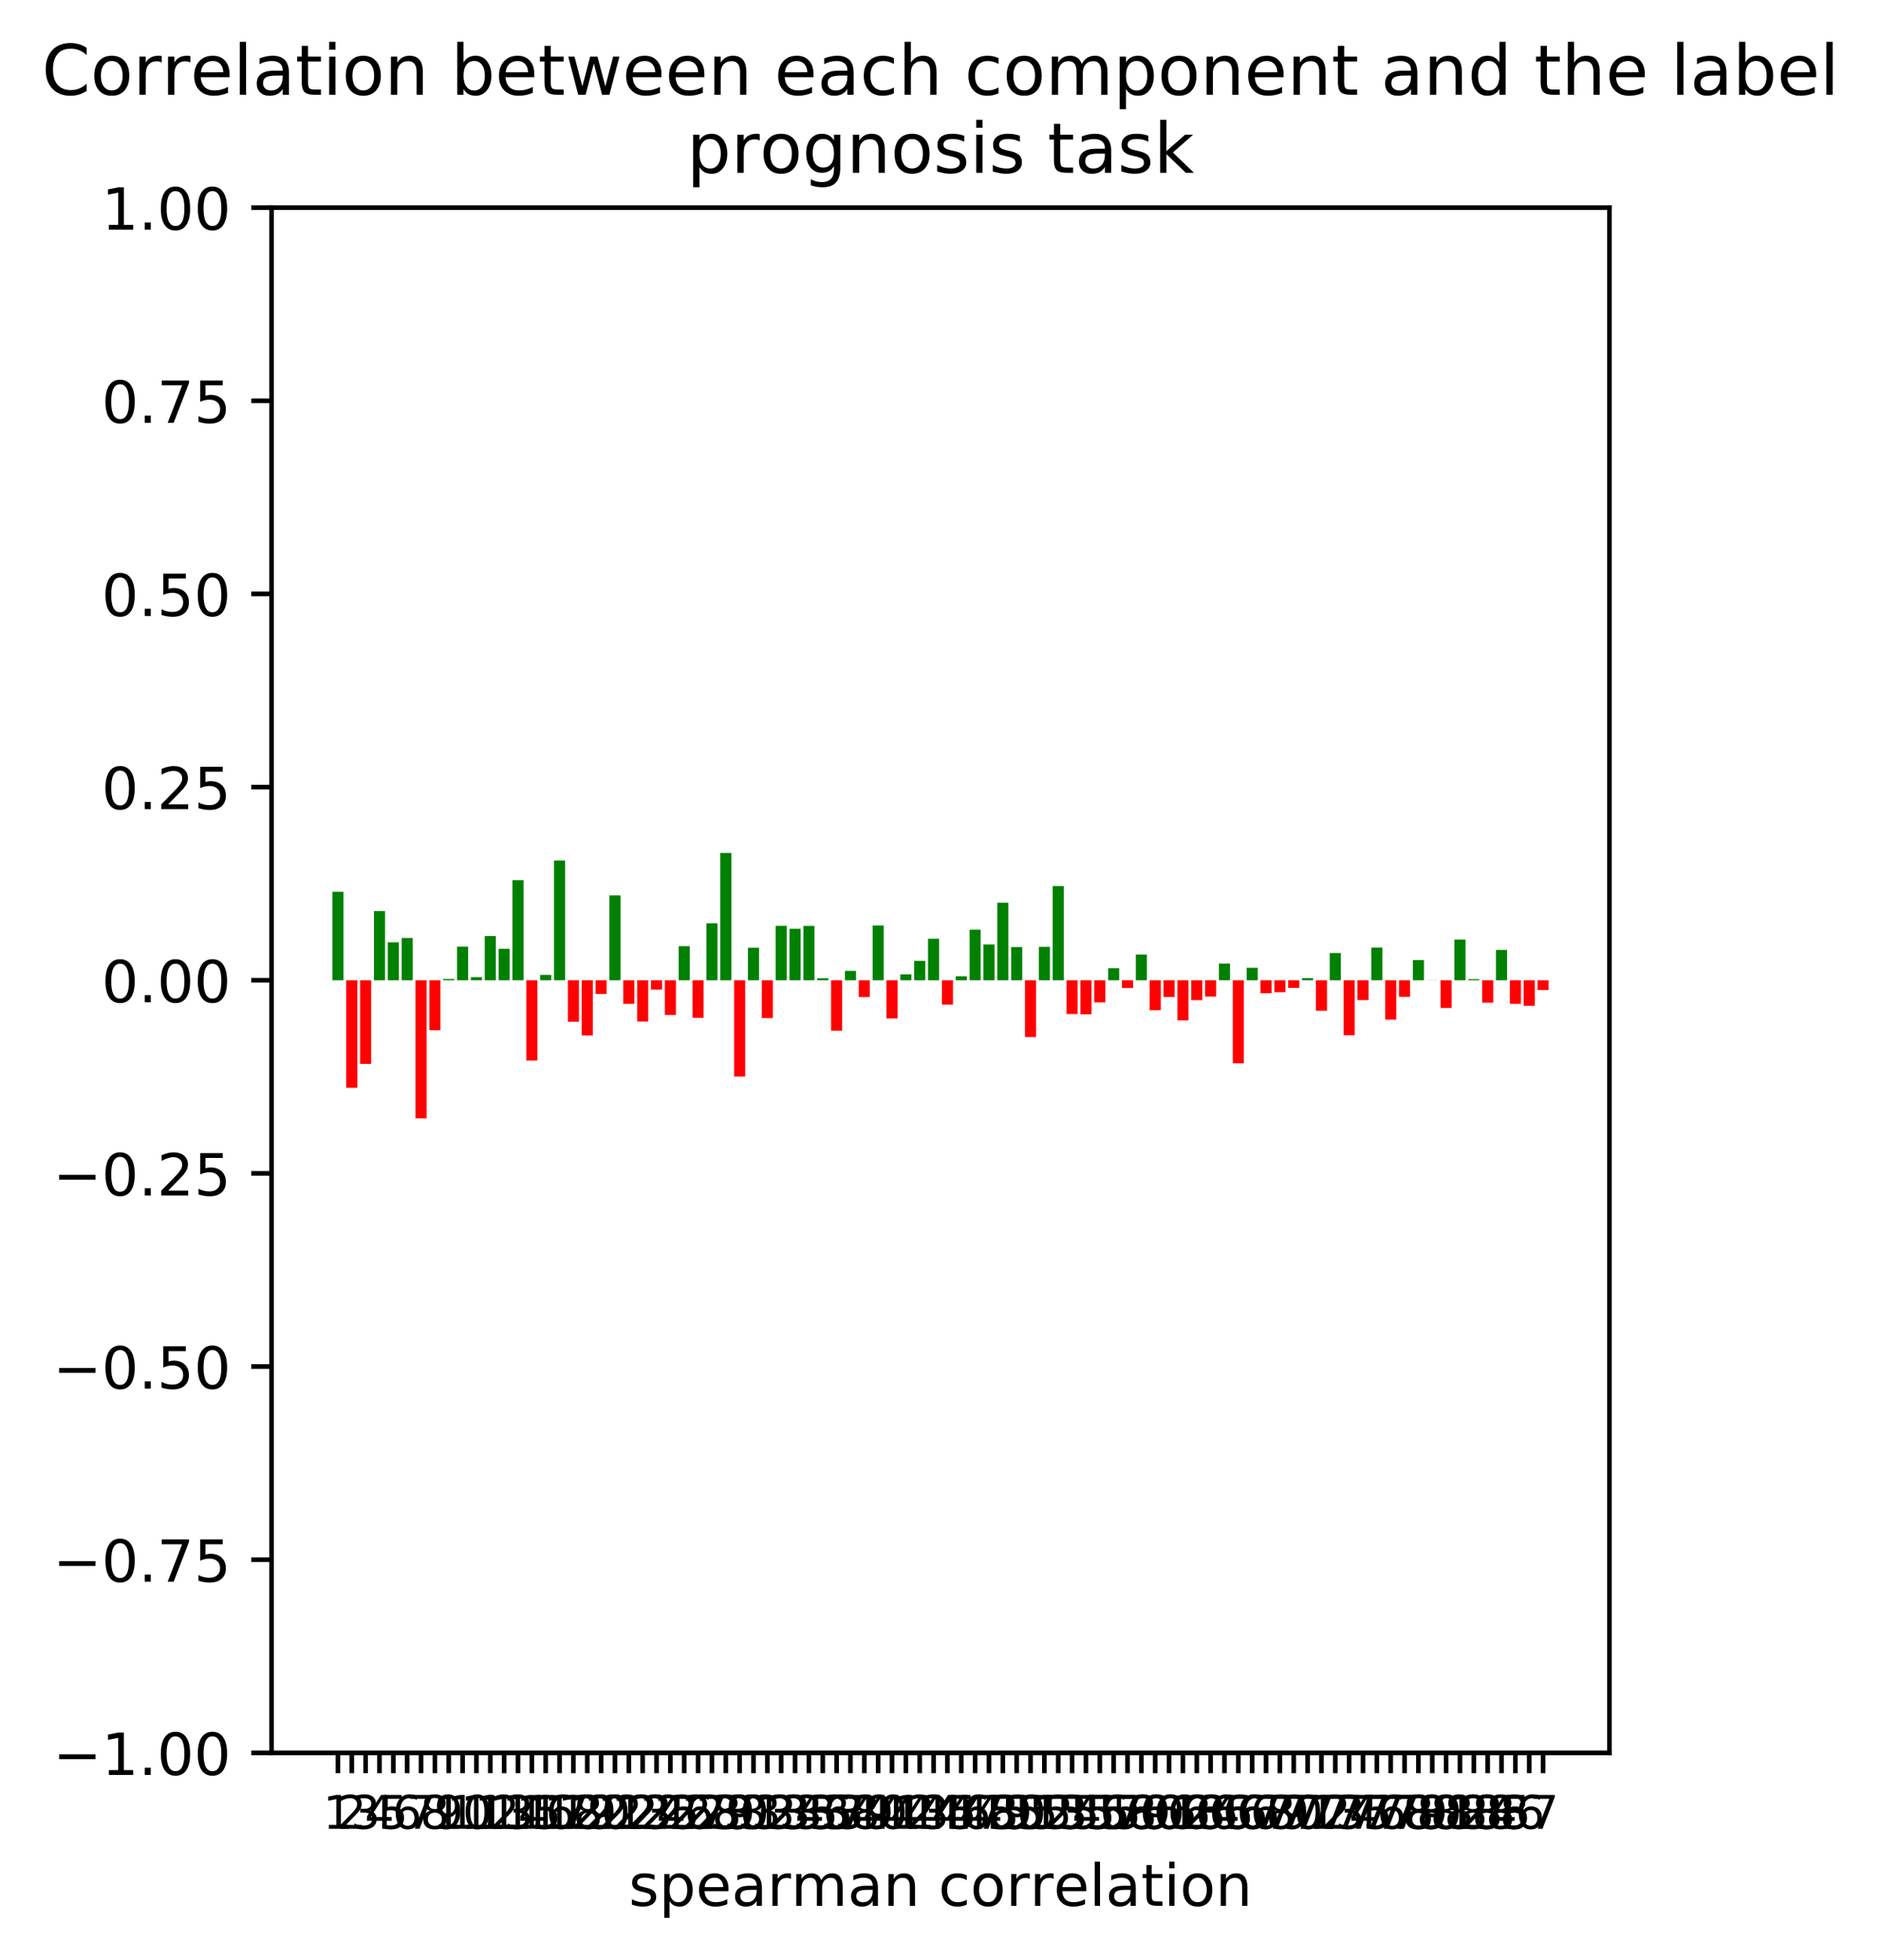 <?xml version="1.0" encoding="utf-8" standalone="no"?>
<!DOCTYPE svg PUBLIC "-//W3C//DTD SVG 1.1//EN"
  "http://www.w3.org/Graphics/SVG/1.1/DTD/svg11.dtd">
<!-- Created with matplotlib (https://matplotlib.org/) -->
<svg height="337.488pt" version="1.1" viewBox="0 0 323.936 337.488" width="323.936pt" xmlns="http://www.w3.org/2000/svg" xmlns:xlink="http://www.w3.org/1999/xlink">
 <defs>
  <style type="text/css">
*{stroke-linecap:butt;stroke-linejoin:round;}
  </style>
 </defs>
 <g id="figure_1">
  <g id="patch_1">
   <path d="M 0 337.488 
L 323.936 337.488 
L 323.936 0 
L 0 0 
z
" style="fill:#ffffff;"/>
  </g>
  <g id="axes_1">
   <g id="patch_2">
    <path d="M 46.768 301.868 
L 277.168 301.868 
L 277.168 35.755 
L 46.768 35.755 
z
" style="fill:#ffffff;"/>
   </g>
   <g id="patch_3">
    <path clip-path="url(#p7196d39628)" d="M 57.241 168.811 
L 59.149 168.811 
L 59.149 153.584 
L 57.241 153.584 
z
" style="fill:#008000;"/>
   </g>
   <g id="patch_4">
    <path clip-path="url(#p7196d39628)" d="M 59.626 168.811 
L 61.535 168.811 
L 61.535 187.325 
L 59.626 187.325 
z
" style="fill:#ff0000;"/>
   </g>
   <g id="patch_5">
    <path clip-path="url(#p7196d39628)" d="M 62.012 168.811 
L 63.92 168.811 
L 63.92 183.215 
L 62.012 183.215 
z
" style="fill:#ff0000;"/>
   </g>
   <g id="patch_6">
    <path clip-path="url(#p7196d39628)" d="M 64.398 168.811 
L 66.306 168.811 
L 66.306 156.899 
L 64.398 156.899 
z
" style="fill:#008000;"/>
   </g>
   <g id="patch_7">
    <path clip-path="url(#p7196d39628)" d="M 66.783 168.811 
L 68.692 168.811 
L 68.692 162.281 
L 66.783 162.281 
z
" style="fill:#008000;"/>
   </g>
   <g id="patch_8">
    <path clip-path="url(#p7196d39628)" d="M 69.169 168.811 
L 71.077 168.811 
L 71.077 161.531 
L 69.169 161.531 
z
" style="fill:#008000;"/>
   </g>
   <g id="patch_9">
    <path clip-path="url(#p7196d39628)" d="M 71.554 168.811 
L 73.463 168.811 
L 73.463 192.601 
L 71.554 192.601 
z
" style="fill:#ff0000;"/>
   </g>
   <g id="patch_10">
    <path clip-path="url(#p7196d39628)" d="M 73.94 168.811 
L 75.848 168.811 
L 75.848 177.423 
L 73.94 177.423 
z
" style="fill:#ff0000;"/>
   </g>
   <g id="patch_11">
    <path clip-path="url(#p7196d39628)" d="M 76.326 168.811 
L 78.234 168.811 
L 78.234 168.598 
L 76.326 168.598 
z
" style="fill:#008000;"/>
   </g>
   <g id="patch_12">
    <path clip-path="url(#p7196d39628)" d="M 78.711 168.811 
L 80.62 168.811 
L 80.62 163.032 
L 78.711 163.032 
z
" style="fill:#008000;"/>
   </g>
   <g id="patch_13">
    <path clip-path="url(#p7196d39628)" d="M 81.097 168.811 
L 83.005 168.811 
L 83.005 168.278 
L 81.097 168.278 
z
" style="fill:#008000;"/>
   </g>
   <g id="patch_14">
    <path clip-path="url(#p7196d39628)" d="M 83.482 168.811 
L 85.391 168.811 
L 85.391 161.199 
L 83.482 161.199 
z
" style="fill:#008000;"/>
   </g>
   <g id="patch_15">
    <path clip-path="url(#p7196d39628)" d="M 85.868 168.811 
L 87.776 168.811 
L 87.776 163.408 
L 85.868 163.408 
z
" style="fill:#008000;"/>
   </g>
   <g id="patch_16">
    <path clip-path="url(#p7196d39628)" d="M 88.253 168.811 
L 90.162 168.811 
L 90.162 151.57 
L 88.253 151.57 
z
" style="fill:#008000;"/>
   </g>
   <g id="patch_17">
    <path clip-path="url(#p7196d39628)" d="M 90.639 168.811 
L 92.548 168.811 
L 92.548 182.64 
L 90.639 182.64 
z
" style="fill:#ff0000;"/>
   </g>
   <g id="patch_18">
    <path clip-path="url(#p7196d39628)" d="M 93.025 168.811 
L 94.933 168.811 
L 94.933 167.889 
L 93.025 167.889 
z
" style="fill:#008000;"/>
   </g>
   <g id="patch_19">
    <path clip-path="url(#p7196d39628)" d="M 95.41 168.811 
L 97.319 168.811 
L 97.319 148.192 
L 95.41 148.192 
z
" style="fill:#008000;"/>
   </g>
   <g id="patch_20">
    <path clip-path="url(#p7196d39628)" d="M 97.796 168.811 
L 99.704 168.811 
L 99.704 175.967 
L 97.796 175.967 
z
" style="fill:#ff0000;"/>
   </g>
   <g id="patch_21">
    <path clip-path="url(#p7196d39628)" d="M 100.181 168.811 
L 102.09 168.811 
L 102.09 178.322 
L 100.181 178.322 
z
" style="fill:#ff0000;"/>
   </g>
   <g id="patch_22">
    <path clip-path="url(#p7196d39628)" d="M 102.567 168.811 
L 104.475 168.811 
L 104.475 171.181 
L 102.567 171.181 
z
" style="fill:#ff0000;"/>
   </g>
   <g id="patch_23">
    <path clip-path="url(#p7196d39628)" d="M 104.953 168.811 
L 106.861 168.811 
L 106.861 154.206 
L 104.953 154.206 
z
" style="fill:#008000;"/>
   </g>
   <g id="patch_24">
    <path clip-path="url(#p7196d39628)" d="M 107.338 168.811 
L 109.247 168.811 
L 109.247 172.883 
L 107.338 172.883 
z
" style="fill:#ff0000;"/>
   </g>
   <g id="patch_25">
    <path clip-path="url(#p7196d39628)" d="M 109.724 168.811 
L 111.632 168.811 
L 111.632 175.92 
L 109.724 175.92 
z
" style="fill:#ff0000;"/>
   </g>
   <g id="patch_26">
    <path clip-path="url(#p7196d39628)" d="M 112.109 168.811 
L 114.018 168.811 
L 114.018 170.431 
L 112.109 170.431 
z
" style="fill:#ff0000;"/>
   </g>
   <g id="patch_27">
    <path clip-path="url(#p7196d39628)" d="M 114.495 168.811 
L 116.403 168.811 
L 116.403 174.781 
L 114.495 174.781 
z
" style="fill:#ff0000;"/>
   </g>
   <g id="patch_28">
    <path clip-path="url(#p7196d39628)" d="M 116.881 168.811 
L 118.789 168.811 
L 118.789 162.943 
L 116.881 162.943 
z
" style="fill:#008000;"/>
   </g>
   <g id="patch_29">
    <path clip-path="url(#p7196d39628)" d="M 119.266 168.811 
L 121.175 168.811 
L 121.175 175.285 
L 119.266 175.285 
z
" style="fill:#ff0000;"/>
   </g>
   <g id="patch_30">
    <path clip-path="url(#p7196d39628)" d="M 121.652 168.811 
L 123.56 168.811 
L 123.56 159.01 
L 121.652 159.01 
z
" style="fill:#008000;"/>
   </g>
   <g id="patch_31">
    <path clip-path="url(#p7196d39628)" d="M 124.037 168.811 
L 125.946 168.811 
L 125.946 146.89 
L 124.037 146.89 
z
" style="fill:#008000;"/>
   </g>
   <g id="patch_32">
    <path clip-path="url(#p7196d39628)" d="M 126.423 168.811 
L 128.331 168.811 
L 128.331 185.395 
L 126.423 185.395 
z
" style="fill:#ff0000;"/>
   </g>
   <g id="patch_33">
    <path clip-path="url(#p7196d39628)" d="M 128.808 168.811 
L 130.717 168.811 
L 130.717 163.216 
L 128.808 163.216 
z
" style="fill:#008000;"/>
   </g>
   <g id="patch_34">
    <path clip-path="url(#p7196d39628)" d="M 131.194 168.811 
L 133.103 168.811 
L 133.103 175.333 
L 131.194 175.333 
z
" style="fill:#ff0000;"/>
   </g>
   <g id="patch_35">
    <path clip-path="url(#p7196d39628)" d="M 133.58 168.811 
L 135.488 168.811 
L 135.488 159.443 
L 133.58 159.443 
z
" style="fill:#008000;"/>
   </g>
   <g id="patch_36">
    <path clip-path="url(#p7196d39628)" d="M 135.965 168.811 
L 137.874 168.811 
L 137.874 159.953 
L 135.965 159.953 
z
" style="fill:#008000;"/>
   </g>
   <g id="patch_37">
    <path clip-path="url(#p7196d39628)" d="M 138.351 168.811 
L 140.259 168.811 
L 140.259 159.455 
L 138.351 159.455 
z
" style="fill:#008000;"/>
   </g>
   <g id="patch_38">
    <path clip-path="url(#p7196d39628)" d="M 140.736 168.811 
L 142.645 168.811 
L 142.645 168.476 
L 140.736 168.476 
z
" style="fill:#008000;"/>
   </g>
   <g id="patch_39">
    <path clip-path="url(#p7196d39628)" d="M 143.122 168.811 
L 145.03 168.811 
L 145.03 177.495 
L 143.122 177.495 
z
" style="fill:#ff0000;"/>
   </g>
   <g id="patch_40">
    <path clip-path="url(#p7196d39628)" d="M 145.508 168.811 
L 147.416 168.811 
L 147.416 167.201 
L 145.508 167.201 
z
" style="fill:#008000;"/>
   </g>
   <g id="patch_41">
    <path clip-path="url(#p7196d39628)" d="M 147.893 168.811 
L 149.802 168.811 
L 149.802 171.706 
L 147.893 171.706 
z
" style="fill:#ff0000;"/>
   </g>
   <g id="patch_42">
    <path clip-path="url(#p7196d39628)" d="M 150.279 168.811 
L 152.187 168.811 
L 152.187 159.39 
L 150.279 159.39 
z
" style="fill:#008000;"/>
   </g>
   <g id="patch_43">
    <path clip-path="url(#p7196d39628)" d="M 152.664 168.811 
L 154.573 168.811 
L 154.573 175.392 
L 152.664 175.392 
z
" style="fill:#ff0000;"/>
   </g>
   <g id="patch_44">
    <path clip-path="url(#p7196d39628)" d="M 155.05 168.811 
L 156.958 168.811 
L 156.958 167.794 
L 155.05 167.794 
z
" style="fill:#008000;"/>
   </g>
   <g id="patch_45">
    <path clip-path="url(#p7196d39628)" d="M 157.436 168.811 
L 159.344 168.811 
L 159.344 165.478 
L 157.436 165.478 
z
" style="fill:#008000;"/>
   </g>
   <g id="patch_46">
    <path clip-path="url(#p7196d39628)" d="M 159.821 168.811 
L 161.73 168.811 
L 161.73 161.659 
L 159.821 161.659 
z
" style="fill:#008000;"/>
   </g>
   <g id="patch_47">
    <path clip-path="url(#p7196d39628)" d="M 162.207 168.811 
L 164.115 168.811 
L 164.115 173.02 
L 162.207 173.02 
z
" style="fill:#ff0000;"/>
   </g>
   <g id="patch_48">
    <path clip-path="url(#p7196d39628)" d="M 164.592 168.811 
L 166.501 168.811 
L 166.501 168.129 
L 164.592 168.129 
z
" style="fill:#008000;"/>
   </g>
   <g id="patch_49">
    <path clip-path="url(#p7196d39628)" d="M 166.978 168.811 
L 168.886 168.811 
L 168.886 160.105 
L 166.978 160.105 
z
" style="fill:#008000;"/>
   </g>
   <g id="patch_50">
    <path clip-path="url(#p7196d39628)" d="M 169.363 168.811 
L 171.272 168.811 
L 171.272 162.655 
L 169.363 162.655 
z
" style="fill:#008000;"/>
   </g>
   <g id="patch_51">
    <path clip-path="url(#p7196d39628)" d="M 171.749 168.811 
L 173.658 168.811 
L 173.658 155.458 
L 171.749 155.458 
z
" style="fill:#008000;"/>
   </g>
   <g id="patch_52">
    <path clip-path="url(#p7196d39628)" d="M 174.135 168.811 
L 176.043 168.811 
L 176.043 163.094 
L 174.135 163.094 
z
" style="fill:#008000;"/>
   </g>
   <g id="patch_53">
    <path clip-path="url(#p7196d39628)" d="M 176.52 168.811 
L 178.429 168.811 
L 178.429 178.595 
L 176.52 178.595 
z
" style="fill:#ff0000;"/>
   </g>
   <g id="patch_54">
    <path clip-path="url(#p7196d39628)" d="M 178.906 168.811 
L 180.814 168.811 
L 180.814 163.064 
L 178.906 163.064 
z
" style="fill:#008000;"/>
   </g>
   <g id="patch_55">
    <path clip-path="url(#p7196d39628)" d="M 181.291 168.811 
L 183.2 168.811 
L 183.2 152.59 
L 181.291 152.59 
z
" style="fill:#008000;"/>
   </g>
   <g id="patch_56">
    <path clip-path="url(#p7196d39628)" d="M 183.677 168.811 
L 185.585 168.811 
L 185.585 174.624 
L 183.677 174.624 
z
" style="fill:#ff0000;"/>
   </g>
   <g id="patch_57">
    <path clip-path="url(#p7196d39628)" d="M 186.063 168.811 
L 187.971 168.811 
L 187.971 174.671 
L 186.063 174.671 
z
" style="fill:#ff0000;"/>
   </g>
   <g id="patch_58">
    <path clip-path="url(#p7196d39628)" d="M 188.448 168.811 
L 190.357 168.811 
L 190.357 172.631 
L 188.448 172.631 
z
" style="fill:#ff0000;"/>
   </g>
   <g id="patch_59">
    <path clip-path="url(#p7196d39628)" d="M 190.834 168.811 
L 192.742 168.811 
L 192.742 166.747 
L 190.834 166.747 
z
" style="fill:#008000;"/>
   </g>
   <g id="patch_60">
    <path clip-path="url(#p7196d39628)" d="M 193.219 168.811 
L 195.128 168.811 
L 195.128 170.152 
L 193.219 170.152 
z
" style="fill:#ff0000;"/>
   </g>
   <g id="patch_61">
    <path clip-path="url(#p7196d39628)" d="M 195.605 168.811 
L 197.513 168.811 
L 197.513 164.384 
L 195.605 164.384 
z
" style="fill:#008000;"/>
   </g>
   <g id="patch_62">
    <path clip-path="url(#p7196d39628)" d="M 197.99 168.811 
L 199.899 168.811 
L 199.899 173.966 
L 197.99 173.966 
z
" style="fill:#ff0000;"/>
   </g>
   <g id="patch_63">
    <path clip-path="url(#p7196d39628)" d="M 200.376 168.811 
L 202.285 168.811 
L 202.285 171.694 
L 200.376 171.694 
z
" style="fill:#ff0000;"/>
   </g>
   <g id="patch_64">
    <path clip-path="url(#p7196d39628)" d="M 202.762 168.811 
L 204.67 168.811 
L 204.67 175.724 
L 202.762 175.724 
z
" style="fill:#ff0000;"/>
   </g>
   <g id="patch_65">
    <path clip-path="url(#p7196d39628)" d="M 205.147 168.811 
L 207.056 168.811 
L 207.056 172.246 
L 205.147 172.246 
z
" style="fill:#ff0000;"/>
   </g>
   <g id="patch_66">
    <path clip-path="url(#p7196d39628)" d="M 207.533 168.811 
L 209.441 168.811 
L 209.441 171.623 
L 207.533 171.623 
z
" style="fill:#ff0000;"/>
   </g>
   <g id="patch_67">
    <path clip-path="url(#p7196d39628)" d="M 209.918 168.811 
L 211.827 168.811 
L 211.827 165.938 
L 209.918 165.938 
z
" style="fill:#008000;"/>
   </g>
   <g id="patch_68">
    <path clip-path="url(#p7196d39628)" d="M 212.304 168.811 
L 214.212 168.811 
L 214.212 183.117 
L 212.304 183.117 
z
" style="fill:#ff0000;"/>
   </g>
   <g id="patch_69">
    <path clip-path="url(#p7196d39628)" d="M 214.69 168.811 
L 216.598 168.811 
L 216.598 166.676 
L 214.69 166.676 
z
" style="fill:#008000;"/>
   </g>
   <g id="patch_70">
    <path clip-path="url(#p7196d39628)" d="M 217.075 168.811 
L 218.984 168.811 
L 218.984 171.042 
L 217.075 171.042 
z
" style="fill:#ff0000;"/>
   </g>
   <g id="patch_71">
    <path clip-path="url(#p7196d39628)" d="M 219.461 168.811 
L 221.369 168.811 
L 221.369 170.864 
L 219.461 170.864 
z
" style="fill:#ff0000;"/>
   </g>
   <g id="patch_72">
    <path clip-path="url(#p7196d39628)" d="M 221.846 168.811 
L 223.755 168.811 
L 223.755 170.125 
L 221.846 170.125 
z
" style="fill:#ff0000;"/>
   </g>
   <g id="patch_73">
    <path clip-path="url(#p7196d39628)" d="M 224.232 168.811 
L 226.14 168.811 
L 226.14 168.45 
L 224.232 168.45 
z
" style="fill:#008000;"/>
   </g>
   <g id="patch_74">
    <path clip-path="url(#p7196d39628)" d="M 226.618 168.811 
L 228.526 168.811 
L 228.526 174.069 
L 226.618 174.069 
z
" style="fill:#ff0000;"/>
   </g>
   <g id="patch_75">
    <path clip-path="url(#p7196d39628)" d="M 229.003 168.811 
L 230.912 168.811 
L 230.912 164.123 
L 229.003 164.123 
z
" style="fill:#008000;"/>
   </g>
   <g id="patch_76">
    <path clip-path="url(#p7196d39628)" d="M 231.389 168.811 
L 233.297 168.811 
L 233.297 178.277 
L 231.389 178.277 
z
" style="fill:#ff0000;"/>
   </g>
   <g id="patch_77">
    <path clip-path="url(#p7196d39628)" d="M 233.774 168.811 
L 235.683 168.811 
L 235.683 172.234 
L 233.774 172.234 
z
" style="fill:#ff0000;"/>
   </g>
   <g id="patch_78">
    <path clip-path="url(#p7196d39628)" d="M 236.16 168.811 
L 238.068 168.811 
L 238.068 163.189 
L 236.16 163.189 
z
" style="fill:#008000;"/>
   </g>
   <g id="patch_79">
    <path clip-path="url(#p7196d39628)" d="M 238.545 168.811 
L 240.454 168.811 
L 240.454 175.603 
L 238.545 175.603 
z
" style="fill:#ff0000;"/>
   </g>
   <g id="patch_80">
    <path clip-path="url(#p7196d39628)" d="M 240.931 168.811 
L 242.84 168.811 
L 242.84 171.664 
L 240.931 171.664 
z
" style="fill:#ff0000;"/>
   </g>
   <g id="patch_81">
    <path clip-path="url(#p7196d39628)" d="M 243.317 168.811 
L 245.225 168.811 
L 245.225 165.336 
L 243.317 165.336 
z
" style="fill:#008000;"/>
   </g>
   <g id="patch_82">
    <path clip-path="url(#p7196d39628)" d="M 245.702 168.811 
L 247.611 168.811 
L 247.611 168.832 
L 245.702 168.832 
z
" style="fill:#ff0000;"/>
   </g>
   <g id="patch_83">
    <path clip-path="url(#p7196d39628)" d="M 248.088 168.811 
L 249.996 168.811 
L 249.996 173.586 
L 248.088 173.586 
z
" style="fill:#ff0000;"/>
   </g>
   <g id="patch_84">
    <path clip-path="url(#p7196d39628)" d="M 250.473 168.811 
L 252.382 168.811 
L 252.382 161.801 
L 250.473 161.801 
z
" style="fill:#008000;"/>
   </g>
   <g id="patch_85">
    <path clip-path="url(#p7196d39628)" d="M 252.859 168.811 
L 254.767 168.811 
L 254.767 168.625 
L 252.859 168.625 
z
" style="fill:#008000;"/>
   </g>
   <g id="patch_86">
    <path clip-path="url(#p7196d39628)" d="M 255.245 168.811 
L 257.153 168.811 
L 257.153 172.676 
L 255.245 172.676 
z
" style="fill:#ff0000;"/>
   </g>
   <g id="patch_87">
    <path clip-path="url(#p7196d39628)" d="M 257.63 168.811 
L 259.539 168.811 
L 259.539 163.592 
L 257.63 163.592 
z
" style="fill:#008000;"/>
   </g>
   <g id="patch_88">
    <path clip-path="url(#p7196d39628)" d="M 260.016 168.811 
L 261.924 168.811 
L 261.924 172.883 
L 260.016 172.883 
z
" style="fill:#ff0000;"/>
   </g>
   <g id="patch_89">
    <path clip-path="url(#p7196d39628)" d="M 262.401 168.811 
L 264.31 168.811 
L 264.31 173.218 
L 262.401 173.218 
z
" style="fill:#ff0000;"/>
   </g>
   <g id="patch_90">
    <path clip-path="url(#p7196d39628)" d="M 264.787 168.811 
L 266.695 168.811 
L 266.695 170.493 
L 264.787 170.493 
z
" style="fill:#ff0000;"/>
   </g>
   <g id="matplotlib.axis_1">
    <g id="xtick_1">
     <g id="line2d_1">
      <defs>
       <path d="M 0 0 
L 0 3.5 
" id="mc4d0ca49cc" style="stroke:#000000;stroke-width:0.8;"/>
      </defs>
      <g>
       <use style="stroke:#000000;stroke-width:0.8;" x="58.195" xlink:href="#mc4d0ca49cc" y="301.868"/>
      </g>
     </g>
     <g id="text_1">
      <!-- 1 -->
      <defs>
       <path d="M 12.406 8.297 
L 28.516 8.297 
L 28.516 63.922 
L 10.984 60.406 
L 10.984 69.391 
L 28.422 72.906 
L 38.281 72.906 
L 38.281 8.297 
L 54.391 8.297 
L 54.391 0 
L 12.406 0 
z
" id="DejaVuSans-49"/>
      </defs>
      <g transform="translate(55.65 314.946)scale(0.08 -0.08)">
       <use xlink:href="#DejaVuSans-49"/>
      </g>
     </g>
    </g>
    <g id="xtick_2">
     <g id="line2d_2">
      <g>
       <use style="stroke:#000000;stroke-width:0.8;" x="60.581" xlink:href="#mc4d0ca49cc" y="301.868"/>
      </g>
     </g>
     <g id="text_2">
      <!-- 2 -->
      <defs>
       <path d="M 19.188 8.297 
L 53.609 8.297 
L 53.609 0 
L 7.328 0 
L 7.328 8.297 
Q 12.938 14.109 22.625 23.891 
Q 32.328 33.688 34.812 36.531 
Q 39.547 41.844 41.422 45.531 
Q 43.312 49.219 43.312 52.781 
Q 43.312 58.594 39.234 62.25 
Q 35.156 65.922 28.609 65.922 
Q 23.969 65.922 18.812 64.312 
Q 13.672 62.703 7.812 59.422 
L 7.812 69.391 
Q 13.766 71.781 18.938 73 
Q 24.125 74.219 28.422 74.219 
Q 39.75 74.219 46.484 68.547 
Q 53.219 62.891 53.219 53.422 
Q 53.219 48.922 51.531 44.891 
Q 49.859 40.875 45.406 35.406 
Q 44.188 33.984 37.641 27.219 
Q 31.109 20.453 19.188 8.297 
z
" id="DejaVuSans-50"/>
      </defs>
      <g transform="translate(58.036 314.946)scale(0.08 -0.08)">
       <use xlink:href="#DejaVuSans-50"/>
      </g>
     </g>
    </g>
    <g id="xtick_3">
     <g id="line2d_3">
      <g>
       <use style="stroke:#000000;stroke-width:0.8;" x="62.966" xlink:href="#mc4d0ca49cc" y="301.868"/>
      </g>
     </g>
     <g id="text_3">
      <!-- 3 -->
      <defs>
       <path d="M 40.578 39.312 
Q 47.656 37.797 51.625 33 
Q 55.609 28.219 55.609 21.188 
Q 55.609 10.406 48.188 4.484 
Q 40.766 -1.422 27.094 -1.422 
Q 22.516 -1.422 17.656 -0.516 
Q 12.797 0.391 7.625 2.203 
L 7.625 11.719 
Q 11.719 9.328 16.594 8.109 
Q 21.484 6.891 26.812 6.891 
Q 36.078 6.891 40.938 10.547 
Q 45.797 14.203 45.797 21.188 
Q 45.797 27.641 41.281 31.266 
Q 36.766 34.906 28.719 34.906 
L 20.219 34.906 
L 20.219 43.016 
L 29.109 43.016 
Q 36.375 43.016 40.234 45.922 
Q 44.094 48.828 44.094 54.297 
Q 44.094 59.906 40.109 62.906 
Q 36.141 65.922 28.719 65.922 
Q 24.656 65.922 20.016 65.031 
Q 15.375 64.156 9.812 62.312 
L 9.812 71.094 
Q 15.438 72.656 20.344 73.438 
Q 25.25 74.219 29.594 74.219 
Q 40.828 74.219 47.359 69.109 
Q 53.906 64.016 53.906 55.328 
Q 53.906 49.266 50.438 45.094 
Q 46.969 40.922 40.578 39.312 
z
" id="DejaVuSans-51"/>
      </defs>
      <g transform="translate(60.421 314.946)scale(0.08 -0.08)">
       <use xlink:href="#DejaVuSans-51"/>
      </g>
     </g>
    </g>
    <g id="xtick_4">
     <g id="line2d_4">
      <g>
       <use style="stroke:#000000;stroke-width:0.8;" x="65.352" xlink:href="#mc4d0ca49cc" y="301.868"/>
      </g>
     </g>
     <g id="text_4">
      <!-- 4 -->
      <defs>
       <path d="M 37.797 64.312 
L 12.891 25.391 
L 37.797 25.391 
z
M 35.203 72.906 
L 47.609 72.906 
L 47.609 25.391 
L 58.016 25.391 
L 58.016 17.188 
L 47.609 17.188 
L 47.609 0 
L 37.797 0 
L 37.797 17.188 
L 4.891 17.188 
L 4.891 26.703 
z
" id="DejaVuSans-52"/>
      </defs>
      <g transform="translate(62.807 314.946)scale(0.08 -0.08)">
       <use xlink:href="#DejaVuSans-52"/>
      </g>
     </g>
    </g>
    <g id="xtick_5">
     <g id="line2d_5">
      <g>
       <use style="stroke:#000000;stroke-width:0.8;" x="67.737" xlink:href="#mc4d0ca49cc" y="301.868"/>
      </g>
     </g>
     <g id="text_5">
      <!-- 5 -->
      <defs>
       <path d="M 10.797 72.906 
L 49.516 72.906 
L 49.516 64.594 
L 19.828 64.594 
L 19.828 46.734 
Q 21.969 47.469 24.109 47.828 
Q 26.266 48.188 28.422 48.188 
Q 40.625 48.188 47.75 41.5 
Q 54.891 34.812 54.891 23.391 
Q 54.891 11.625 47.562 5.094 
Q 40.234 -1.422 26.906 -1.422 
Q 22.312 -1.422 17.547 -0.641 
Q 12.797 0.141 7.719 1.703 
L 7.719 11.625 
Q 12.109 9.234 16.797 8.062 
Q 21.484 6.891 26.703 6.891 
Q 35.156 6.891 40.078 11.328 
Q 45.016 15.766 45.016 23.391 
Q 45.016 31 40.078 35.438 
Q 35.156 39.891 26.703 39.891 
Q 22.75 39.891 18.812 39.016 
Q 14.891 38.141 10.797 36.281 
z
" id="DejaVuSans-53"/>
      </defs>
      <g transform="translate(65.192 314.946)scale(0.08 -0.08)">
       <use xlink:href="#DejaVuSans-53"/>
      </g>
     </g>
    </g>
    <g id="xtick_6">
     <g id="line2d_6">
      <g>
       <use style="stroke:#000000;stroke-width:0.8;" x="70.123" xlink:href="#mc4d0ca49cc" y="301.868"/>
      </g>
     </g>
     <g id="text_6">
      <!-- 6 -->
      <defs>
       <path d="M 33.016 40.375 
Q 26.375 40.375 22.484 35.828 
Q 18.609 31.297 18.609 23.391 
Q 18.609 15.531 22.484 10.953 
Q 26.375 6.391 33.016 6.391 
Q 39.656 6.391 43.531 10.953 
Q 47.406 15.531 47.406 23.391 
Q 47.406 31.297 43.531 35.828 
Q 39.656 40.375 33.016 40.375 
z
M 52.594 71.297 
L 52.594 62.312 
Q 48.875 64.062 45.094 64.984 
Q 41.312 65.922 37.594 65.922 
Q 27.828 65.922 22.672 59.328 
Q 17.531 52.734 16.797 39.406 
Q 19.672 43.656 24.016 45.922 
Q 28.375 48.188 33.594 48.188 
Q 44.578 48.188 50.953 41.516 
Q 57.328 34.859 57.328 23.391 
Q 57.328 12.156 50.688 5.359 
Q 44.047 -1.422 33.016 -1.422 
Q 20.359 -1.422 13.672 8.266 
Q 6.984 17.969 6.984 36.375 
Q 6.984 53.656 15.188 63.938 
Q 23.391 74.219 37.203 74.219 
Q 40.922 74.219 44.703 73.484 
Q 48.484 72.75 52.594 71.297 
z
" id="DejaVuSans-54"/>
      </defs>
      <g transform="translate(67.578 314.946)scale(0.08 -0.08)">
       <use xlink:href="#DejaVuSans-54"/>
      </g>
     </g>
    </g>
    <g id="xtick_7">
     <g id="line2d_7">
      <g>
       <use style="stroke:#000000;stroke-width:0.8;" x="72.509" xlink:href="#mc4d0ca49cc" y="301.868"/>
      </g>
     </g>
     <g id="text_7">
      <!-- 7 -->
      <defs>
       <path d="M 8.203 72.906 
L 55.078 72.906 
L 55.078 68.703 
L 28.609 0 
L 18.312 0 
L 43.219 64.594 
L 8.203 64.594 
z
" id="DejaVuSans-55"/>
      </defs>
      <g transform="translate(69.964 314.946)scale(0.08 -0.08)">
       <use xlink:href="#DejaVuSans-55"/>
      </g>
     </g>
    </g>
    <g id="xtick_8">
     <g id="line2d_8">
      <g>
       <use style="stroke:#000000;stroke-width:0.8;" x="74.894" xlink:href="#mc4d0ca49cc" y="301.868"/>
      </g>
     </g>
     <g id="text_8">
      <!-- 8 -->
      <defs>
       <path d="M 31.781 34.625 
Q 24.75 34.625 20.719 30.859 
Q 16.703 27.094 16.703 20.516 
Q 16.703 13.922 20.719 10.156 
Q 24.75 6.391 31.781 6.391 
Q 38.812 6.391 42.859 10.172 
Q 46.922 13.969 46.922 20.516 
Q 46.922 27.094 42.891 30.859 
Q 38.875 34.625 31.781 34.625 
z
M 21.922 38.812 
Q 15.578 40.375 12.031 44.719 
Q 8.5 49.078 8.5 55.328 
Q 8.5 64.062 14.719 69.141 
Q 20.953 74.219 31.781 74.219 
Q 42.672 74.219 48.875 69.141 
Q 55.078 64.062 55.078 55.328 
Q 55.078 49.078 51.531 44.719 
Q 48 40.375 41.703 38.812 
Q 48.828 37.156 52.797 32.312 
Q 56.781 27.484 56.781 20.516 
Q 56.781 9.906 50.312 4.234 
Q 43.844 -1.422 31.781 -1.422 
Q 19.734 -1.422 13.25 4.234 
Q 6.781 9.906 6.781 20.516 
Q 6.781 27.484 10.781 32.312 
Q 14.797 37.156 21.922 38.812 
z
M 18.312 54.391 
Q 18.312 48.734 21.844 45.562 
Q 25.391 42.391 31.781 42.391 
Q 38.141 42.391 41.719 45.562 
Q 45.312 48.734 45.312 54.391 
Q 45.312 60.062 41.719 63.234 
Q 38.141 66.406 31.781 66.406 
Q 25.391 66.406 21.844 63.234 
Q 18.312 60.062 18.312 54.391 
z
" id="DejaVuSans-56"/>
      </defs>
      <g transform="translate(72.349 314.946)scale(0.08 -0.08)">
       <use xlink:href="#DejaVuSans-56"/>
      </g>
     </g>
    </g>
    <g id="xtick_9">
     <g id="line2d_9">
      <g>
       <use style="stroke:#000000;stroke-width:0.8;" x="77.28" xlink:href="#mc4d0ca49cc" y="301.868"/>
      </g>
     </g>
     <g id="text_9">
      <!-- 9 -->
      <defs>
       <path d="M 10.984 1.516 
L 10.984 10.5 
Q 14.703 8.734 18.5 7.812 
Q 22.312 6.891 25.984 6.891 
Q 35.75 6.891 40.891 13.453 
Q 46.047 20.016 46.781 33.406 
Q 43.953 29.203 39.594 26.953 
Q 35.25 24.703 29.984 24.703 
Q 19.047 24.703 12.672 31.312 
Q 6.297 37.938 6.297 49.422 
Q 6.297 60.641 12.938 67.422 
Q 19.578 74.219 30.609 74.219 
Q 43.266 74.219 49.922 64.516 
Q 56.594 54.828 56.594 36.375 
Q 56.594 19.141 48.406 8.859 
Q 40.234 -1.422 26.422 -1.422 
Q 22.703 -1.422 18.891 -0.688 
Q 15.094 0.047 10.984 1.516 
z
M 30.609 32.422 
Q 37.25 32.422 41.125 36.953 
Q 45.016 41.5 45.016 49.422 
Q 45.016 57.281 41.125 61.844 
Q 37.25 66.406 30.609 66.406 
Q 23.969 66.406 20.094 61.844 
Q 16.219 57.281 16.219 49.422 
Q 16.219 41.5 20.094 36.953 
Q 23.969 32.422 30.609 32.422 
z
" id="DejaVuSans-57"/>
      </defs>
      <g transform="translate(74.735 314.946)scale(0.08 -0.08)">
       <use xlink:href="#DejaVuSans-57"/>
      </g>
     </g>
    </g>
    <g id="xtick_10">
     <g id="line2d_10">
      <g>
       <use style="stroke:#000000;stroke-width:0.8;" x="79.665" xlink:href="#mc4d0ca49cc" y="301.868"/>
      </g>
     </g>
     <g id="text_10">
      <!-- 10 -->
      <defs>
       <path d="M 31.781 66.406 
Q 24.172 66.406 20.328 58.906 
Q 16.5 51.422 16.5 36.375 
Q 16.5 21.391 20.328 13.891 
Q 24.172 6.391 31.781 6.391 
Q 39.453 6.391 43.281 13.891 
Q 47.125 21.391 47.125 36.375 
Q 47.125 51.422 43.281 58.906 
Q 39.453 66.406 31.781 66.406 
z
M 31.781 74.219 
Q 44.047 74.219 50.516 64.516 
Q 56.984 54.828 56.984 36.375 
Q 56.984 17.969 50.516 8.266 
Q 44.047 -1.422 31.781 -1.422 
Q 19.531 -1.422 13.062 8.266 
Q 6.594 17.969 6.594 36.375 
Q 6.594 54.828 13.062 64.516 
Q 19.531 74.219 31.781 74.219 
z
" id="DejaVuSans-48"/>
      </defs>
      <g transform="translate(74.575 314.946)scale(0.08 -0.08)">
       <use xlink:href="#DejaVuSans-49"/>
       <use x="63.623" xlink:href="#DejaVuSans-48"/>
      </g>
     </g>
    </g>
    <g id="xtick_11">
     <g id="line2d_11">
      <g>
       <use style="stroke:#000000;stroke-width:0.8;" x="82.051" xlink:href="#mc4d0ca49cc" y="301.868"/>
      </g>
     </g>
     <g id="text_11">
      <!-- 11 -->
      <g transform="translate(76.961 314.946)scale(0.08 -0.08)">
       <use xlink:href="#DejaVuSans-49"/>
       <use x="63.623" xlink:href="#DejaVuSans-49"/>
      </g>
     </g>
    </g>
    <g id="xtick_12">
     <g id="line2d_12">
      <g>
       <use style="stroke:#000000;stroke-width:0.8;" x="84.437" xlink:href="#mc4d0ca49cc" y="301.868"/>
      </g>
     </g>
     <g id="text_12">
      <!-- 12 -->
      <g transform="translate(79.347 314.946)scale(0.08 -0.08)">
       <use xlink:href="#DejaVuSans-49"/>
       <use x="63.623" xlink:href="#DejaVuSans-50"/>
      </g>
     </g>
    </g>
    <g id="xtick_13">
     <g id="line2d_13">
      <g>
       <use style="stroke:#000000;stroke-width:0.8;" x="86.822" xlink:href="#mc4d0ca49cc" y="301.868"/>
      </g>
     </g>
     <g id="text_13">
      <!-- 13 -->
      <g transform="translate(81.732 314.946)scale(0.08 -0.08)">
       <use xlink:href="#DejaVuSans-49"/>
       <use x="63.623" xlink:href="#DejaVuSans-51"/>
      </g>
     </g>
    </g>
    <g id="xtick_14">
     <g id="line2d_14">
      <g>
       <use style="stroke:#000000;stroke-width:0.8;" x="89.208" xlink:href="#mc4d0ca49cc" y="301.868"/>
      </g>
     </g>
     <g id="text_14">
      <!-- 14 -->
      <g transform="translate(84.118 314.946)scale(0.08 -0.08)">
       <use xlink:href="#DejaVuSans-49"/>
       <use x="63.623" xlink:href="#DejaVuSans-52"/>
      </g>
     </g>
    </g>
    <g id="xtick_15">
     <g id="line2d_15">
      <g>
       <use style="stroke:#000000;stroke-width:0.8;" x="91.593" xlink:href="#mc4d0ca49cc" y="301.868"/>
      </g>
     </g>
     <g id="text_15">
      <!-- 15 -->
      <g transform="translate(86.503 314.946)scale(0.08 -0.08)">
       <use xlink:href="#DejaVuSans-49"/>
       <use x="63.623" xlink:href="#DejaVuSans-53"/>
      </g>
     </g>
    </g>
    <g id="xtick_16">
     <g id="line2d_16">
      <g>
       <use style="stroke:#000000;stroke-width:0.8;" x="93.979" xlink:href="#mc4d0ca49cc" y="301.868"/>
      </g>
     </g>
     <g id="text_16">
      <!-- 16 -->
      <g transform="translate(88.889 314.946)scale(0.08 -0.08)">
       <use xlink:href="#DejaVuSans-49"/>
       <use x="63.623" xlink:href="#DejaVuSans-54"/>
      </g>
     </g>
    </g>
    <g id="xtick_17">
     <g id="line2d_17">
      <g>
       <use style="stroke:#000000;stroke-width:0.8;" x="96.364" xlink:href="#mc4d0ca49cc" y="301.868"/>
      </g>
     </g>
     <g id="text_17">
      <!-- 17 -->
      <g transform="translate(91.274 314.946)scale(0.08 -0.08)">
       <use xlink:href="#DejaVuSans-49"/>
       <use x="63.623" xlink:href="#DejaVuSans-55"/>
      </g>
     </g>
    </g>
    <g id="xtick_18">
     <g id="line2d_18">
      <g>
       <use style="stroke:#000000;stroke-width:0.8;" x="98.75" xlink:href="#mc4d0ca49cc" y="301.868"/>
      </g>
     </g>
     <g id="text_18">
      <!-- 18 -->
      <g transform="translate(93.66 314.946)scale(0.08 -0.08)">
       <use xlink:href="#DejaVuSans-49"/>
       <use x="63.623" xlink:href="#DejaVuSans-56"/>
      </g>
     </g>
    </g>
    <g id="xtick_19">
     <g id="line2d_19">
      <g>
       <use style="stroke:#000000;stroke-width:0.8;" x="101.136" xlink:href="#mc4d0ca49cc" y="301.868"/>
      </g>
     </g>
     <g id="text_19">
      <!-- 19 -->
      <g transform="translate(96.046 314.946)scale(0.08 -0.08)">
       <use xlink:href="#DejaVuSans-49"/>
       <use x="63.623" xlink:href="#DejaVuSans-57"/>
      </g>
     </g>
    </g>
    <g id="xtick_20">
     <g id="line2d_20">
      <g>
       <use style="stroke:#000000;stroke-width:0.8;" x="103.521" xlink:href="#mc4d0ca49cc" y="301.868"/>
      </g>
     </g>
     <g id="text_20">
      <!-- 20 -->
      <g transform="translate(98.431 314.946)scale(0.08 -0.08)">
       <use xlink:href="#DejaVuSans-50"/>
       <use x="63.623" xlink:href="#DejaVuSans-48"/>
      </g>
     </g>
    </g>
    <g id="xtick_21">
     <g id="line2d_21">
      <g>
       <use style="stroke:#000000;stroke-width:0.8;" x="105.907" xlink:href="#mc4d0ca49cc" y="301.868"/>
      </g>
     </g>
     <g id="text_21">
      <!-- 21 -->
      <g transform="translate(100.817 314.946)scale(0.08 -0.08)">
       <use xlink:href="#DejaVuSans-50"/>
       <use x="63.623" xlink:href="#DejaVuSans-49"/>
      </g>
     </g>
    </g>
    <g id="xtick_22">
     <g id="line2d_22">
      <g>
       <use style="stroke:#000000;stroke-width:0.8;" x="108.292" xlink:href="#mc4d0ca49cc" y="301.868"/>
      </g>
     </g>
     <g id="text_22">
      <!-- 22 -->
      <g transform="translate(103.202 314.946)scale(0.08 -0.08)">
       <use xlink:href="#DejaVuSans-50"/>
       <use x="63.623" xlink:href="#DejaVuSans-50"/>
      </g>
     </g>
    </g>
    <g id="xtick_23">
     <g id="line2d_23">
      <g>
       <use style="stroke:#000000;stroke-width:0.8;" x="110.678" xlink:href="#mc4d0ca49cc" y="301.868"/>
      </g>
     </g>
     <g id="text_23">
      <!-- 23 -->
      <g transform="translate(105.588 314.946)scale(0.08 -0.08)">
       <use xlink:href="#DejaVuSans-50"/>
       <use x="63.623" xlink:href="#DejaVuSans-51"/>
      </g>
     </g>
    </g>
    <g id="xtick_24">
     <g id="line2d_24">
      <g>
       <use style="stroke:#000000;stroke-width:0.8;" x="113.064" xlink:href="#mc4d0ca49cc" y="301.868"/>
      </g>
     </g>
     <g id="text_24">
      <!-- 24 -->
      <g transform="translate(107.974 314.946)scale(0.08 -0.08)">
       <use xlink:href="#DejaVuSans-50"/>
       <use x="63.623" xlink:href="#DejaVuSans-52"/>
      </g>
     </g>
    </g>
    <g id="xtick_25">
     <g id="line2d_25">
      <g>
       <use style="stroke:#000000;stroke-width:0.8;" x="115.449" xlink:href="#mc4d0ca49cc" y="301.868"/>
      </g>
     </g>
     <g id="text_25">
      <!-- 25 -->
      <g transform="translate(110.359 314.946)scale(0.08 -0.08)">
       <use xlink:href="#DejaVuSans-50"/>
       <use x="63.623" xlink:href="#DejaVuSans-53"/>
      </g>
     </g>
    </g>
    <g id="xtick_26">
     <g id="line2d_26">
      <g>
       <use style="stroke:#000000;stroke-width:0.8;" x="117.835" xlink:href="#mc4d0ca49cc" y="301.868"/>
      </g>
     </g>
     <g id="text_26">
      <!-- 26 -->
      <g transform="translate(112.745 314.946)scale(0.08 -0.08)">
       <use xlink:href="#DejaVuSans-50"/>
       <use x="63.623" xlink:href="#DejaVuSans-54"/>
      </g>
     </g>
    </g>
    <g id="xtick_27">
     <g id="line2d_27">
      <g>
       <use style="stroke:#000000;stroke-width:0.8;" x="120.22" xlink:href="#mc4d0ca49cc" y="301.868"/>
      </g>
     </g>
     <g id="text_27">
      <!-- 27 -->
      <g transform="translate(115.13 314.946)scale(0.08 -0.08)">
       <use xlink:href="#DejaVuSans-50"/>
       <use x="63.623" xlink:href="#DejaVuSans-55"/>
      </g>
     </g>
    </g>
    <g id="xtick_28">
     <g id="line2d_28">
      <g>
       <use style="stroke:#000000;stroke-width:0.8;" x="122.606" xlink:href="#mc4d0ca49cc" y="301.868"/>
      </g>
     </g>
     <g id="text_28">
      <!-- 28 -->
      <g transform="translate(117.516 314.946)scale(0.08 -0.08)">
       <use xlink:href="#DejaVuSans-50"/>
       <use x="63.623" xlink:href="#DejaVuSans-56"/>
      </g>
     </g>
    </g>
    <g id="xtick_29">
     <g id="line2d_29">
      <g>
       <use style="stroke:#000000;stroke-width:0.8;" x="124.992" xlink:href="#mc4d0ca49cc" y="301.868"/>
      </g>
     </g>
     <g id="text_29">
      <!-- 29 -->
      <g transform="translate(119.902 314.946)scale(0.08 -0.08)">
       <use xlink:href="#DejaVuSans-50"/>
       <use x="63.623" xlink:href="#DejaVuSans-57"/>
      </g>
     </g>
    </g>
    <g id="xtick_30">
     <g id="line2d_30">
      <g>
       <use style="stroke:#000000;stroke-width:0.8;" x="127.377" xlink:href="#mc4d0ca49cc" y="301.868"/>
      </g>
     </g>
     <g id="text_30">
      <!-- 30 -->
      <g transform="translate(122.287 314.946)scale(0.08 -0.08)">
       <use xlink:href="#DejaVuSans-51"/>
       <use x="63.623" xlink:href="#DejaVuSans-48"/>
      </g>
     </g>
    </g>
    <g id="xtick_31">
     <g id="line2d_31">
      <g>
       <use style="stroke:#000000;stroke-width:0.8;" x="129.763" xlink:href="#mc4d0ca49cc" y="301.868"/>
      </g>
     </g>
     <g id="text_31">
      <!-- 31 -->
      <g transform="translate(124.673 314.946)scale(0.08 -0.08)">
       <use xlink:href="#DejaVuSans-51"/>
       <use x="63.623" xlink:href="#DejaVuSans-49"/>
      </g>
     </g>
    </g>
    <g id="xtick_32">
     <g id="line2d_32">
      <g>
       <use style="stroke:#000000;stroke-width:0.8;" x="132.148" xlink:href="#mc4d0ca49cc" y="301.868"/>
      </g>
     </g>
     <g id="text_32">
      <!-- 32 -->
      <g transform="translate(127.058 314.946)scale(0.08 -0.08)">
       <use xlink:href="#DejaVuSans-51"/>
       <use x="63.623" xlink:href="#DejaVuSans-50"/>
      </g>
     </g>
    </g>
    <g id="xtick_33">
     <g id="line2d_33">
      <g>
       <use style="stroke:#000000;stroke-width:0.8;" x="134.534" xlink:href="#mc4d0ca49cc" y="301.868"/>
      </g>
     </g>
     <g id="text_33">
      <!-- 33 -->
      <g transform="translate(129.444 314.946)scale(0.08 -0.08)">
       <use xlink:href="#DejaVuSans-51"/>
       <use x="63.623" xlink:href="#DejaVuSans-51"/>
      </g>
     </g>
    </g>
    <g id="xtick_34">
     <g id="line2d_34">
      <g>
       <use style="stroke:#000000;stroke-width:0.8;" x="136.919" xlink:href="#mc4d0ca49cc" y="301.868"/>
      </g>
     </g>
     <g id="text_34">
      <!-- 34 -->
      <g transform="translate(131.829 314.946)scale(0.08 -0.08)">
       <use xlink:href="#DejaVuSans-51"/>
       <use x="63.623" xlink:href="#DejaVuSans-52"/>
      </g>
     </g>
    </g>
    <g id="xtick_35">
     <g id="line2d_35">
      <g>
       <use style="stroke:#000000;stroke-width:0.8;" x="139.305" xlink:href="#mc4d0ca49cc" y="301.868"/>
      </g>
     </g>
     <g id="text_35">
      <!-- 35 -->
      <g transform="translate(134.215 314.946)scale(0.08 -0.08)">
       <use xlink:href="#DejaVuSans-51"/>
       <use x="63.623" xlink:href="#DejaVuSans-53"/>
      </g>
     </g>
    </g>
    <g id="xtick_36">
     <g id="line2d_36">
      <g>
       <use style="stroke:#000000;stroke-width:0.8;" x="141.691" xlink:href="#mc4d0ca49cc" y="301.868"/>
      </g>
     </g>
     <g id="text_36">
      <!-- 36 -->
      <g transform="translate(136.601 314.946)scale(0.08 -0.08)">
       <use xlink:href="#DejaVuSans-51"/>
       <use x="63.623" xlink:href="#DejaVuSans-54"/>
      </g>
     </g>
    </g>
    <g id="xtick_37">
     <g id="line2d_37">
      <g>
       <use style="stroke:#000000;stroke-width:0.8;" x="144.076" xlink:href="#mc4d0ca49cc" y="301.868"/>
      </g>
     </g>
     <g id="text_37">
      <!-- 37 -->
      <g transform="translate(138.986 314.946)scale(0.08 -0.08)">
       <use xlink:href="#DejaVuSans-51"/>
       <use x="63.623" xlink:href="#DejaVuSans-55"/>
      </g>
     </g>
    </g>
    <g id="xtick_38">
     <g id="line2d_38">
      <g>
       <use style="stroke:#000000;stroke-width:0.8;" x="146.462" xlink:href="#mc4d0ca49cc" y="301.868"/>
      </g>
     </g>
     <g id="text_38">
      <!-- 38 -->
      <g transform="translate(141.372 314.946)scale(0.08 -0.08)">
       <use xlink:href="#DejaVuSans-51"/>
       <use x="63.623" xlink:href="#DejaVuSans-56"/>
      </g>
     </g>
    </g>
    <g id="xtick_39">
     <g id="line2d_39">
      <g>
       <use style="stroke:#000000;stroke-width:0.8;" x="148.847" xlink:href="#mc4d0ca49cc" y="301.868"/>
      </g>
     </g>
     <g id="text_39">
      <!-- 39 -->
      <g transform="translate(143.757 314.946)scale(0.08 -0.08)">
       <use xlink:href="#DejaVuSans-51"/>
       <use x="63.623" xlink:href="#DejaVuSans-57"/>
      </g>
     </g>
    </g>
    <g id="xtick_40">
     <g id="line2d_40">
      <g>
       <use style="stroke:#000000;stroke-width:0.8;" x="151.233" xlink:href="#mc4d0ca49cc" y="301.868"/>
      </g>
     </g>
     <g id="text_40">
      <!-- 40 -->
      <g transform="translate(146.143 314.946)scale(0.08 -0.08)">
       <use xlink:href="#DejaVuSans-52"/>
       <use x="63.623" xlink:href="#DejaVuSans-48"/>
      </g>
     </g>
    </g>
    <g id="xtick_41">
     <g id="line2d_41">
      <g>
       <use style="stroke:#000000;stroke-width:0.8;" x="153.619" xlink:href="#mc4d0ca49cc" y="301.868"/>
      </g>
     </g>
     <g id="text_41">
      <!-- 41 -->
      <g transform="translate(148.529 314.946)scale(0.08 -0.08)">
       <use xlink:href="#DejaVuSans-52"/>
       <use x="63.623" xlink:href="#DejaVuSans-49"/>
      </g>
     </g>
    </g>
    <g id="xtick_42">
     <g id="line2d_42">
      <g>
       <use style="stroke:#000000;stroke-width:0.8;" x="156.004" xlink:href="#mc4d0ca49cc" y="301.868"/>
      </g>
     </g>
     <g id="text_42">
      <!-- 42 -->
      <g transform="translate(150.914 314.946)scale(0.08 -0.08)">
       <use xlink:href="#DejaVuSans-52"/>
       <use x="63.623" xlink:href="#DejaVuSans-50"/>
      </g>
     </g>
    </g>
    <g id="xtick_43">
     <g id="line2d_43">
      <g>
       <use style="stroke:#000000;stroke-width:0.8;" x="158.39" xlink:href="#mc4d0ca49cc" y="301.868"/>
      </g>
     </g>
     <g id="text_43">
      <!-- 43 -->
      <g transform="translate(153.3 314.946)scale(0.08 -0.08)">
       <use xlink:href="#DejaVuSans-52"/>
       <use x="63.623" xlink:href="#DejaVuSans-51"/>
      </g>
     </g>
    </g>
    <g id="xtick_44">
     <g id="line2d_44">
      <g>
       <use style="stroke:#000000;stroke-width:0.8;" x="160.775" xlink:href="#mc4d0ca49cc" y="301.868"/>
      </g>
     </g>
     <g id="text_44">
      <!-- 44 -->
      <g transform="translate(155.685 314.946)scale(0.08 -0.08)">
       <use xlink:href="#DejaVuSans-52"/>
       <use x="63.623" xlink:href="#DejaVuSans-52"/>
      </g>
     </g>
    </g>
    <g id="xtick_45">
     <g id="line2d_45">
      <g>
       <use style="stroke:#000000;stroke-width:0.8;" x="163.161" xlink:href="#mc4d0ca49cc" y="301.868"/>
      </g>
     </g>
     <g id="text_45">
      <!-- 45 -->
      <g transform="translate(158.071 314.946)scale(0.08 -0.08)">
       <use xlink:href="#DejaVuSans-52"/>
       <use x="63.623" xlink:href="#DejaVuSans-53"/>
      </g>
     </g>
    </g>
    <g id="xtick_46">
     <g id="line2d_46">
      <g>
       <use style="stroke:#000000;stroke-width:0.8;" x="165.547" xlink:href="#mc4d0ca49cc" y="301.868"/>
      </g>
     </g>
     <g id="text_46">
      <!-- 46 -->
      <g transform="translate(160.457 314.946)scale(0.08 -0.08)">
       <use xlink:href="#DejaVuSans-52"/>
       <use x="63.623" xlink:href="#DejaVuSans-54"/>
      </g>
     </g>
    </g>
    <g id="xtick_47">
     <g id="line2d_47">
      <g>
       <use style="stroke:#000000;stroke-width:0.8;" x="167.932" xlink:href="#mc4d0ca49cc" y="301.868"/>
      </g>
     </g>
     <g id="text_47">
      <!-- 47 -->
      <g transform="translate(162.842 314.946)scale(0.08 -0.08)">
       <use xlink:href="#DejaVuSans-52"/>
       <use x="63.623" xlink:href="#DejaVuSans-55"/>
      </g>
     </g>
    </g>
    <g id="xtick_48">
     <g id="line2d_48">
      <g>
       <use style="stroke:#000000;stroke-width:0.8;" x="170.318" xlink:href="#mc4d0ca49cc" y="301.868"/>
      </g>
     </g>
     <g id="text_48">
      <!-- 48 -->
      <g transform="translate(165.228 314.946)scale(0.08 -0.08)">
       <use xlink:href="#DejaVuSans-52"/>
       <use x="63.623" xlink:href="#DejaVuSans-56"/>
      </g>
     </g>
    </g>
    <g id="xtick_49">
     <g id="line2d_49">
      <g>
       <use style="stroke:#000000;stroke-width:0.8;" x="172.703" xlink:href="#mc4d0ca49cc" y="301.868"/>
      </g>
     </g>
     <g id="text_49">
      <!-- 49 -->
      <g transform="translate(167.613 314.946)scale(0.08 -0.08)">
       <use xlink:href="#DejaVuSans-52"/>
       <use x="63.623" xlink:href="#DejaVuSans-57"/>
      </g>
     </g>
    </g>
    <g id="xtick_50">
     <g id="line2d_50">
      <g>
       <use style="stroke:#000000;stroke-width:0.8;" x="175.089" xlink:href="#mc4d0ca49cc" y="301.868"/>
      </g>
     </g>
     <g id="text_50">
      <!-- 50 -->
      <g transform="translate(169.999 314.946)scale(0.08 -0.08)">
       <use xlink:href="#DejaVuSans-53"/>
       <use x="63.623" xlink:href="#DejaVuSans-48"/>
      </g>
     </g>
    </g>
    <g id="xtick_51">
     <g id="line2d_51">
      <g>
       <use style="stroke:#000000;stroke-width:0.8;" x="177.474" xlink:href="#mc4d0ca49cc" y="301.868"/>
      </g>
     </g>
     <g id="text_51">
      <!-- 51 -->
      <g transform="translate(172.384 314.946)scale(0.08 -0.08)">
       <use xlink:href="#DejaVuSans-53"/>
       <use x="63.623" xlink:href="#DejaVuSans-49"/>
      </g>
     </g>
    </g>
    <g id="xtick_52">
     <g id="line2d_52">
      <g>
       <use style="stroke:#000000;stroke-width:0.8;" x="179.86" xlink:href="#mc4d0ca49cc" y="301.868"/>
      </g>
     </g>
     <g id="text_52">
      <!-- 52 -->
      <g transform="translate(174.77 314.946)scale(0.08 -0.08)">
       <use xlink:href="#DejaVuSans-53"/>
       <use x="63.623" xlink:href="#DejaVuSans-50"/>
      </g>
     </g>
    </g>
    <g id="xtick_53">
     <g id="line2d_53">
      <g>
       <use style="stroke:#000000;stroke-width:0.8;" x="182.246" xlink:href="#mc4d0ca49cc" y="301.868"/>
      </g>
     </g>
     <g id="text_53">
      <!-- 53 -->
      <g transform="translate(177.156 314.946)scale(0.08 -0.08)">
       <use xlink:href="#DejaVuSans-53"/>
       <use x="63.623" xlink:href="#DejaVuSans-51"/>
      </g>
     </g>
    </g>
    <g id="xtick_54">
     <g id="line2d_54">
      <g>
       <use style="stroke:#000000;stroke-width:0.8;" x="184.631" xlink:href="#mc4d0ca49cc" y="301.868"/>
      </g>
     </g>
     <g id="text_54">
      <!-- 54 -->
      <g transform="translate(179.541 314.946)scale(0.08 -0.08)">
       <use xlink:href="#DejaVuSans-53"/>
       <use x="63.623" xlink:href="#DejaVuSans-52"/>
      </g>
     </g>
    </g>
    <g id="xtick_55">
     <g id="line2d_55">
      <g>
       <use style="stroke:#000000;stroke-width:0.8;" x="187.017" xlink:href="#mc4d0ca49cc" y="301.868"/>
      </g>
     </g>
     <g id="text_55">
      <!-- 55 -->
      <g transform="translate(181.927 314.946)scale(0.08 -0.08)">
       <use xlink:href="#DejaVuSans-53"/>
       <use x="63.623" xlink:href="#DejaVuSans-53"/>
      </g>
     </g>
    </g>
    <g id="xtick_56">
     <g id="line2d_56">
      <g>
       <use style="stroke:#000000;stroke-width:0.8;" x="189.402" xlink:href="#mc4d0ca49cc" y="301.868"/>
      </g>
     </g>
     <g id="text_56">
      <!-- 56 -->
      <g transform="translate(184.312 314.946)scale(0.08 -0.08)">
       <use xlink:href="#DejaVuSans-53"/>
       <use x="63.623" xlink:href="#DejaVuSans-54"/>
      </g>
     </g>
    </g>
    <g id="xtick_57">
     <g id="line2d_57">
      <g>
       <use style="stroke:#000000;stroke-width:0.8;" x="191.788" xlink:href="#mc4d0ca49cc" y="301.868"/>
      </g>
     </g>
     <g id="text_57">
      <!-- 57 -->
      <g transform="translate(186.698 314.946)scale(0.08 -0.08)">
       <use xlink:href="#DejaVuSans-53"/>
       <use x="63.623" xlink:href="#DejaVuSans-55"/>
      </g>
     </g>
    </g>
    <g id="xtick_58">
     <g id="line2d_58">
      <g>
       <use style="stroke:#000000;stroke-width:0.8;" x="194.174" xlink:href="#mc4d0ca49cc" y="301.868"/>
      </g>
     </g>
     <g id="text_58">
      <!-- 58 -->
      <g transform="translate(189.084 314.946)scale(0.08 -0.08)">
       <use xlink:href="#DejaVuSans-53"/>
       <use x="63.623" xlink:href="#DejaVuSans-56"/>
      </g>
     </g>
    </g>
    <g id="xtick_59">
     <g id="line2d_59">
      <g>
       <use style="stroke:#000000;stroke-width:0.8;" x="196.559" xlink:href="#mc4d0ca49cc" y="301.868"/>
      </g>
     </g>
     <g id="text_59">
      <!-- 59 -->
      <g transform="translate(191.469 314.946)scale(0.08 -0.08)">
       <use xlink:href="#DejaVuSans-53"/>
       <use x="63.623" xlink:href="#DejaVuSans-57"/>
      </g>
     </g>
    </g>
    <g id="xtick_60">
     <g id="line2d_60">
      <g>
       <use style="stroke:#000000;stroke-width:0.8;" x="198.945" xlink:href="#mc4d0ca49cc" y="301.868"/>
      </g>
     </g>
     <g id="text_60">
      <!-- 60 -->
      <g transform="translate(193.855 314.946)scale(0.08 -0.08)">
       <use xlink:href="#DejaVuSans-54"/>
       <use x="63.623" xlink:href="#DejaVuSans-48"/>
      </g>
     </g>
    </g>
    <g id="xtick_61">
     <g id="line2d_61">
      <g>
       <use style="stroke:#000000;stroke-width:0.8;" x="201.33" xlink:href="#mc4d0ca49cc" y="301.868"/>
      </g>
     </g>
     <g id="text_61">
      <!-- 61 -->
      <g transform="translate(196.24 314.946)scale(0.08 -0.08)">
       <use xlink:href="#DejaVuSans-54"/>
       <use x="63.623" xlink:href="#DejaVuSans-49"/>
      </g>
     </g>
    </g>
    <g id="xtick_62">
     <g id="line2d_62">
      <g>
       <use style="stroke:#000000;stroke-width:0.8;" x="203.716" xlink:href="#mc4d0ca49cc" y="301.868"/>
      </g>
     </g>
     <g id="text_62">
      <!-- 62 -->
      <g transform="translate(198.626 314.946)scale(0.08 -0.08)">
       <use xlink:href="#DejaVuSans-54"/>
       <use x="63.623" xlink:href="#DejaVuSans-50"/>
      </g>
     </g>
    </g>
    <g id="xtick_63">
     <g id="line2d_63">
      <g>
       <use style="stroke:#000000;stroke-width:0.8;" x="206.101" xlink:href="#mc4d0ca49cc" y="301.868"/>
      </g>
     </g>
     <g id="text_63">
      <!-- 63 -->
      <g transform="translate(201.011 314.946)scale(0.08 -0.08)">
       <use xlink:href="#DejaVuSans-54"/>
       <use x="63.623" xlink:href="#DejaVuSans-51"/>
      </g>
     </g>
    </g>
    <g id="xtick_64">
     <g id="line2d_64">
      <g>
       <use style="stroke:#000000;stroke-width:0.8;" x="208.487" xlink:href="#mc4d0ca49cc" y="301.868"/>
      </g>
     </g>
     <g id="text_64">
      <!-- 64 -->
      <g transform="translate(203.397 314.946)scale(0.08 -0.08)">
       <use xlink:href="#DejaVuSans-54"/>
       <use x="63.623" xlink:href="#DejaVuSans-52"/>
      </g>
     </g>
    </g>
    <g id="xtick_65">
     <g id="line2d_65">
      <g>
       <use style="stroke:#000000;stroke-width:0.8;" x="210.873" xlink:href="#mc4d0ca49cc" y="301.868"/>
      </g>
     </g>
     <g id="text_65">
      <!-- 65 -->
      <g transform="translate(205.783 314.946)scale(0.08 -0.08)">
       <use xlink:href="#DejaVuSans-54"/>
       <use x="63.623" xlink:href="#DejaVuSans-53"/>
      </g>
     </g>
    </g>
    <g id="xtick_66">
     <g id="line2d_66">
      <g>
       <use style="stroke:#000000;stroke-width:0.8;" x="213.258" xlink:href="#mc4d0ca49cc" y="301.868"/>
      </g>
     </g>
     <g id="text_66">
      <!-- 66 -->
      <g transform="translate(208.168 314.946)scale(0.08 -0.08)">
       <use xlink:href="#DejaVuSans-54"/>
       <use x="63.623" xlink:href="#DejaVuSans-54"/>
      </g>
     </g>
    </g>
    <g id="xtick_67">
     <g id="line2d_67">
      <g>
       <use style="stroke:#000000;stroke-width:0.8;" x="215.644" xlink:href="#mc4d0ca49cc" y="301.868"/>
      </g>
     </g>
     <g id="text_67">
      <!-- 67 -->
      <g transform="translate(210.554 314.946)scale(0.08 -0.08)">
       <use xlink:href="#DejaVuSans-54"/>
       <use x="63.623" xlink:href="#DejaVuSans-55"/>
      </g>
     </g>
    </g>
    <g id="xtick_68">
     <g id="line2d_68">
      <g>
       <use style="stroke:#000000;stroke-width:0.8;" x="218.029" xlink:href="#mc4d0ca49cc" y="301.868"/>
      </g>
     </g>
     <g id="text_68">
      <!-- 68 -->
      <g transform="translate(212.939 314.946)scale(0.08 -0.08)">
       <use xlink:href="#DejaVuSans-54"/>
       <use x="63.623" xlink:href="#DejaVuSans-56"/>
      </g>
     </g>
    </g>
    <g id="xtick_69">
     <g id="line2d_69">
      <g>
       <use style="stroke:#000000;stroke-width:0.8;" x="220.415" xlink:href="#mc4d0ca49cc" y="301.868"/>
      </g>
     </g>
     <g id="text_69">
      <!-- 69 -->
      <g transform="translate(215.325 314.946)scale(0.08 -0.08)">
       <use xlink:href="#DejaVuSans-54"/>
       <use x="63.623" xlink:href="#DejaVuSans-57"/>
      </g>
     </g>
    </g>
    <g id="xtick_70">
     <g id="line2d_70">
      <g>
       <use style="stroke:#000000;stroke-width:0.8;" x="222.801" xlink:href="#mc4d0ca49cc" y="301.868"/>
      </g>
     </g>
     <g id="text_70">
      <!-- 70 -->
      <g transform="translate(217.711 314.946)scale(0.08 -0.08)">
       <use xlink:href="#DejaVuSans-55"/>
       <use x="63.623" xlink:href="#DejaVuSans-48"/>
      </g>
     </g>
    </g>
    <g id="xtick_71">
     <g id="line2d_71">
      <g>
       <use style="stroke:#000000;stroke-width:0.8;" x="225.186" xlink:href="#mc4d0ca49cc" y="301.868"/>
      </g>
     </g>
     <g id="text_71">
      <!-- 71 -->
      <g transform="translate(220.096 314.946)scale(0.08 -0.08)">
       <use xlink:href="#DejaVuSans-55"/>
       <use x="63.623" xlink:href="#DejaVuSans-49"/>
      </g>
     </g>
    </g>
    <g id="xtick_72">
     <g id="line2d_72">
      <g>
       <use style="stroke:#000000;stroke-width:0.8;" x="227.572" xlink:href="#mc4d0ca49cc" y="301.868"/>
      </g>
     </g>
     <g id="text_72">
      <!-- 72 -->
      <g transform="translate(222.482 314.946)scale(0.08 -0.08)">
       <use xlink:href="#DejaVuSans-55"/>
       <use x="63.623" xlink:href="#DejaVuSans-50"/>
      </g>
     </g>
    </g>
    <g id="xtick_73">
     <g id="line2d_73">
      <g>
       <use style="stroke:#000000;stroke-width:0.8;" x="229.957" xlink:href="#mc4d0ca49cc" y="301.868"/>
      </g>
     </g>
     <g id="text_73">
      <!-- 73 -->
      <g transform="translate(224.867 314.946)scale(0.08 -0.08)">
       <use xlink:href="#DejaVuSans-55"/>
       <use x="63.623" xlink:href="#DejaVuSans-51"/>
      </g>
     </g>
    </g>
    <g id="xtick_74">
     <g id="line2d_74">
      <g>
       <use style="stroke:#000000;stroke-width:0.8;" x="232.343" xlink:href="#mc4d0ca49cc" y="301.868"/>
      </g>
     </g>
     <g id="text_74">
      <!-- 74 -->
      <g transform="translate(227.253 314.946)scale(0.08 -0.08)">
       <use xlink:href="#DejaVuSans-55"/>
       <use x="63.623" xlink:href="#DejaVuSans-52"/>
      </g>
     </g>
    </g>
    <g id="xtick_75">
     <g id="line2d_75">
      <g>
       <use style="stroke:#000000;stroke-width:0.8;" x="234.729" xlink:href="#mc4d0ca49cc" y="301.868"/>
      </g>
     </g>
     <g id="text_75">
      <!-- 75 -->
      <g transform="translate(229.639 314.946)scale(0.08 -0.08)">
       <use xlink:href="#DejaVuSans-55"/>
       <use x="63.623" xlink:href="#DejaVuSans-53"/>
      </g>
     </g>
    </g>
    <g id="xtick_76">
     <g id="line2d_76">
      <g>
       <use style="stroke:#000000;stroke-width:0.8;" x="237.114" xlink:href="#mc4d0ca49cc" y="301.868"/>
      </g>
     </g>
     <g id="text_76">
      <!-- 76 -->
      <g transform="translate(232.024 314.946)scale(0.08 -0.08)">
       <use xlink:href="#DejaVuSans-55"/>
       <use x="63.623" xlink:href="#DejaVuSans-54"/>
      </g>
     </g>
    </g>
    <g id="xtick_77">
     <g id="line2d_77">
      <g>
       <use style="stroke:#000000;stroke-width:0.8;" x="239.5" xlink:href="#mc4d0ca49cc" y="301.868"/>
      </g>
     </g>
     <g id="text_77">
      <!-- 77 -->
      <g transform="translate(234.41 314.946)scale(0.08 -0.08)">
       <use xlink:href="#DejaVuSans-55"/>
       <use x="63.623" xlink:href="#DejaVuSans-55"/>
      </g>
     </g>
    </g>
    <g id="xtick_78">
     <g id="line2d_78">
      <g>
       <use style="stroke:#000000;stroke-width:0.8;" x="241.885" xlink:href="#mc4d0ca49cc" y="301.868"/>
      </g>
     </g>
     <g id="text_78">
      <!-- 78 -->
      <g transform="translate(236.795 314.946)scale(0.08 -0.08)">
       <use xlink:href="#DejaVuSans-55"/>
       <use x="63.623" xlink:href="#DejaVuSans-56"/>
      </g>
     </g>
    </g>
    <g id="xtick_79">
     <g id="line2d_79">
      <g>
       <use style="stroke:#000000;stroke-width:0.8;" x="244.271" xlink:href="#mc4d0ca49cc" y="301.868"/>
      </g>
     </g>
     <g id="text_79">
      <!-- 79 -->
      <g transform="translate(239.181 314.946)scale(0.08 -0.08)">
       <use xlink:href="#DejaVuSans-55"/>
       <use x="63.623" xlink:href="#DejaVuSans-57"/>
      </g>
     </g>
    </g>
    <g id="xtick_80">
     <g id="line2d_80">
      <g>
       <use style="stroke:#000000;stroke-width:0.8;" x="246.656" xlink:href="#mc4d0ca49cc" y="301.868"/>
      </g>
     </g>
     <g id="text_80">
      <!-- 80 -->
      <g transform="translate(241.566 314.946)scale(0.08 -0.08)">
       <use xlink:href="#DejaVuSans-56"/>
       <use x="63.623" xlink:href="#DejaVuSans-48"/>
      </g>
     </g>
    </g>
    <g id="xtick_81">
     <g id="line2d_81">
      <g>
       <use style="stroke:#000000;stroke-width:0.8;" x="249.042" xlink:href="#mc4d0ca49cc" y="301.868"/>
      </g>
     </g>
     <g id="text_81">
      <!-- 81 -->
      <g transform="translate(243.952 314.946)scale(0.08 -0.08)">
       <use xlink:href="#DejaVuSans-56"/>
       <use x="63.623" xlink:href="#DejaVuSans-49"/>
      </g>
     </g>
    </g>
    <g id="xtick_82">
     <g id="line2d_82">
      <g>
       <use style="stroke:#000000;stroke-width:0.8;" x="251.428" xlink:href="#mc4d0ca49cc" y="301.868"/>
      </g>
     </g>
     <g id="text_82">
      <!-- 82 -->
      <g transform="translate(246.338 314.946)scale(0.08 -0.08)">
       <use xlink:href="#DejaVuSans-56"/>
       <use x="63.623" xlink:href="#DejaVuSans-50"/>
      </g>
     </g>
    </g>
    <g id="xtick_83">
     <g id="line2d_83">
      <g>
       <use style="stroke:#000000;stroke-width:0.8;" x="253.813" xlink:href="#mc4d0ca49cc" y="301.868"/>
      </g>
     </g>
     <g id="text_83">
      <!-- 83 -->
      <g transform="translate(248.723 314.946)scale(0.08 -0.08)">
       <use xlink:href="#DejaVuSans-56"/>
       <use x="63.623" xlink:href="#DejaVuSans-51"/>
      </g>
     </g>
    </g>
    <g id="xtick_84">
     <g id="line2d_84">
      <g>
       <use style="stroke:#000000;stroke-width:0.8;" x="256.199" xlink:href="#mc4d0ca49cc" y="301.868"/>
      </g>
     </g>
     <g id="text_84">
      <!-- 84 -->
      <g transform="translate(251.109 314.946)scale(0.08 -0.08)">
       <use xlink:href="#DejaVuSans-56"/>
       <use x="63.623" xlink:href="#DejaVuSans-52"/>
      </g>
     </g>
    </g>
    <g id="xtick_85">
     <g id="line2d_85">
      <g>
       <use style="stroke:#000000;stroke-width:0.8;" x="258.584" xlink:href="#mc4d0ca49cc" y="301.868"/>
      </g>
     </g>
     <g id="text_85">
      <!-- 85 -->
      <g transform="translate(253.494 314.946)scale(0.08 -0.08)">
       <use xlink:href="#DejaVuSans-56"/>
       <use x="63.623" xlink:href="#DejaVuSans-53"/>
      </g>
     </g>
    </g>
    <g id="xtick_86">
     <g id="line2d_86">
      <g>
       <use style="stroke:#000000;stroke-width:0.8;" x="260.97" xlink:href="#mc4d0ca49cc" y="301.868"/>
      </g>
     </g>
     <g id="text_86">
      <!-- 86 -->
      <g transform="translate(255.88 314.946)scale(0.08 -0.08)">
       <use xlink:href="#DejaVuSans-56"/>
       <use x="63.623" xlink:href="#DejaVuSans-54"/>
      </g>
     </g>
    </g>
    <g id="xtick_87">
     <g id="line2d_87">
      <g>
       <use style="stroke:#000000;stroke-width:0.8;" x="263.356" xlink:href="#mc4d0ca49cc" y="301.868"/>
      </g>
     </g>
     <g id="text_87">
      <!-- 87 -->
      <g transform="translate(258.266 314.946)scale(0.08 -0.08)">
       <use xlink:href="#DejaVuSans-56"/>
       <use x="63.623" xlink:href="#DejaVuSans-55"/>
      </g>
     </g>
    </g>
    <g id="xtick_88">
     <g id="line2d_88">
      <g>
       <use style="stroke:#000000;stroke-width:0.8;" x="265.741" xlink:href="#mc4d0ca49cc" y="301.868"/>
      </g>
     </g>
    </g>
    <g id="text_88">
     <!-- spearman correlation -->
     <defs>
      <path d="M 44.281 53.078 
L 44.281 44.578 
Q 40.484 46.531 36.375 47.5 
Q 32.281 48.484 27.875 48.484 
Q 21.188 48.484 17.844 46.438 
Q 14.5 44.391 14.5 40.281 
Q 14.5 37.156 16.891 35.375 
Q 19.281 33.594 26.516 31.984 
L 29.594 31.297 
Q 39.156 29.25 43.188 25.516 
Q 47.219 21.781 47.219 15.094 
Q 47.219 7.469 41.188 3.016 
Q 35.156 -1.422 24.609 -1.422 
Q 20.219 -1.422 15.453 -0.562 
Q 10.688 0.297 5.422 2 
L 5.422 11.281 
Q 10.406 8.688 15.234 7.391 
Q 20.062 6.109 24.812 6.109 
Q 31.156 6.109 34.562 8.281 
Q 37.984 10.453 37.984 14.406 
Q 37.984 18.062 35.516 20.016 
Q 33.062 21.969 24.703 23.781 
L 21.578 24.516 
Q 13.234 26.266 9.516 29.906 
Q 5.812 33.547 5.812 39.891 
Q 5.812 47.609 11.281 51.797 
Q 16.75 56 26.812 56 
Q 31.781 56 36.172 55.266 
Q 40.578 54.547 44.281 53.078 
z
" id="DejaVuSans-115"/>
      <path d="M 18.109 8.203 
L 18.109 -20.797 
L 9.078 -20.797 
L 9.078 54.688 
L 18.109 54.688 
L 18.109 46.391 
Q 20.953 51.266 25.266 53.625 
Q 29.594 56 35.594 56 
Q 45.562 56 51.781 48.094 
Q 58.016 40.188 58.016 27.297 
Q 58.016 14.406 51.781 6.484 
Q 45.562 -1.422 35.594 -1.422 
Q 29.594 -1.422 25.266 0.953 
Q 20.953 3.328 18.109 8.203 
z
M 48.688 27.297 
Q 48.688 37.203 44.609 42.844 
Q 40.531 48.484 33.406 48.484 
Q 26.266 48.484 22.188 42.844 
Q 18.109 37.203 18.109 27.297 
Q 18.109 17.391 22.188 11.75 
Q 26.266 6.109 33.406 6.109 
Q 40.531 6.109 44.609 11.75 
Q 48.688 17.391 48.688 27.297 
z
" id="DejaVuSans-112"/>
      <path d="M 56.203 29.594 
L 56.203 25.203 
L 14.891 25.203 
Q 15.484 15.922 20.484 11.062 
Q 25.484 6.203 34.422 6.203 
Q 39.594 6.203 44.453 7.469 
Q 49.312 8.734 54.109 11.281 
L 54.109 2.781 
Q 49.266 0.734 44.188 -0.344 
Q 39.109 -1.422 33.891 -1.422 
Q 20.797 -1.422 13.156 6.188 
Q 5.516 13.812 5.516 26.812 
Q 5.516 40.234 12.766 48.109 
Q 20.016 56 32.328 56 
Q 43.359 56 49.781 48.891 
Q 56.203 41.797 56.203 29.594 
z
M 47.219 32.234 
Q 47.125 39.594 43.094 43.984 
Q 39.062 48.391 32.422 48.391 
Q 24.906 48.391 20.391 44.141 
Q 15.875 39.891 15.188 32.172 
z
" id="DejaVuSans-101"/>
      <path d="M 34.281 27.484 
Q 23.391 27.484 19.188 25 
Q 14.984 22.516 14.984 16.5 
Q 14.984 11.719 18.141 8.906 
Q 21.297 6.109 26.703 6.109 
Q 34.188 6.109 38.703 11.406 
Q 43.219 16.703 43.219 25.484 
L 43.219 27.484 
z
M 52.203 31.203 
L 52.203 0 
L 43.219 0 
L 43.219 8.297 
Q 40.141 3.328 35.547 0.953 
Q 30.953 -1.422 24.312 -1.422 
Q 15.922 -1.422 10.953 3.297 
Q 6 8.016 6 15.922 
Q 6 25.141 12.172 29.828 
Q 18.359 34.516 30.609 34.516 
L 43.219 34.516 
L 43.219 35.406 
Q 43.219 41.609 39.141 45 
Q 35.062 48.391 27.688 48.391 
Q 23 48.391 18.547 47.266 
Q 14.109 46.141 10.016 43.891 
L 10.016 52.203 
Q 14.938 54.109 19.578 55.047 
Q 24.219 56 28.609 56 
Q 40.484 56 46.344 49.844 
Q 52.203 43.703 52.203 31.203 
z
" id="DejaVuSans-97"/>
      <path d="M 41.109 46.297 
Q 39.594 47.172 37.812 47.578 
Q 36.031 48 33.891 48 
Q 26.266 48 22.188 43.047 
Q 18.109 38.094 18.109 28.812 
L 18.109 0 
L 9.078 0 
L 9.078 54.688 
L 18.109 54.688 
L 18.109 46.188 
Q 20.953 51.172 25.484 53.578 
Q 30.031 56 36.531 56 
Q 37.453 56 38.578 55.875 
Q 39.703 55.766 41.062 55.516 
z
" id="DejaVuSans-114"/>
      <path d="M 52 44.188 
Q 55.375 50.25 60.062 53.125 
Q 64.75 56 71.094 56 
Q 79.641 56 84.281 50.016 
Q 88.922 44.047 88.922 33.016 
L 88.922 0 
L 79.891 0 
L 79.891 32.719 
Q 79.891 40.578 77.094 44.375 
Q 74.312 48.188 68.609 48.188 
Q 61.625 48.188 57.562 43.547 
Q 53.516 38.922 53.516 30.906 
L 53.516 0 
L 44.484 0 
L 44.484 32.719 
Q 44.484 40.625 41.703 44.406 
Q 38.922 48.188 33.109 48.188 
Q 26.219 48.188 22.156 43.531 
Q 18.109 38.875 18.109 30.906 
L 18.109 0 
L 9.078 0 
L 9.078 54.688 
L 18.109 54.688 
L 18.109 46.188 
Q 21.188 51.219 25.484 53.609 
Q 29.781 56 35.688 56 
Q 41.656 56 45.828 52.969 
Q 50 49.953 52 44.188 
z
" id="DejaVuSans-109"/>
      <path d="M 54.891 33.016 
L 54.891 0 
L 45.906 0 
L 45.906 32.719 
Q 45.906 40.484 42.875 44.328 
Q 39.844 48.188 33.797 48.188 
Q 26.516 48.188 22.312 43.547 
Q 18.109 38.922 18.109 30.906 
L 18.109 0 
L 9.078 0 
L 9.078 54.688 
L 18.109 54.688 
L 18.109 46.188 
Q 21.344 51.125 25.703 53.562 
Q 30.078 56 35.797 56 
Q 45.219 56 50.047 50.172 
Q 54.891 44.344 54.891 33.016 
z
" id="DejaVuSans-110"/>
      <path id="DejaVuSans-32"/>
      <path d="M 48.781 52.594 
L 48.781 44.188 
Q 44.969 46.297 41.141 47.344 
Q 37.312 48.391 33.406 48.391 
Q 24.656 48.391 19.812 42.844 
Q 14.984 37.312 14.984 27.297 
Q 14.984 17.281 19.812 11.734 
Q 24.656 6.203 33.406 6.203 
Q 37.312 6.203 41.141 7.25 
Q 44.969 8.297 48.781 10.406 
L 48.781 2.094 
Q 45.016 0.344 40.984 -0.531 
Q 36.969 -1.422 32.422 -1.422 
Q 20.062 -1.422 12.781 6.344 
Q 5.516 14.109 5.516 27.297 
Q 5.516 40.672 12.859 48.328 
Q 20.219 56 33.016 56 
Q 37.156 56 41.109 55.141 
Q 45.062 54.297 48.781 52.594 
z
" id="DejaVuSans-99"/>
      <path d="M 30.609 48.391 
Q 23.391 48.391 19.188 42.75 
Q 14.984 37.109 14.984 27.297 
Q 14.984 17.484 19.156 11.844 
Q 23.344 6.203 30.609 6.203 
Q 37.797 6.203 41.984 11.859 
Q 46.188 17.531 46.188 27.297 
Q 46.188 37.016 41.984 42.703 
Q 37.797 48.391 30.609 48.391 
z
M 30.609 56 
Q 42.328 56 49.016 48.375 
Q 55.719 40.766 55.719 27.297 
Q 55.719 13.875 49.016 6.219 
Q 42.328 -1.422 30.609 -1.422 
Q 18.844 -1.422 12.172 6.219 
Q 5.516 13.875 5.516 27.297 
Q 5.516 40.766 12.172 48.375 
Q 18.844 56 30.609 56 
z
" id="DejaVuSans-111"/>
      <path d="M 9.422 75.984 
L 18.406 75.984 
L 18.406 0 
L 9.422 0 
z
" id="DejaVuSans-108"/>
      <path d="M 18.312 70.219 
L 18.312 54.688 
L 36.812 54.688 
L 36.812 47.703 
L 18.312 47.703 
L 18.312 18.016 
Q 18.312 11.328 20.141 9.422 
Q 21.969 7.516 27.594 7.516 
L 36.812 7.516 
L 36.812 0 
L 27.594 0 
Q 17.188 0 13.234 3.875 
Q 9.281 7.766 9.281 18.016 
L 9.281 47.703 
L 2.688 47.703 
L 2.688 54.688 
L 9.281 54.688 
L 9.281 70.219 
z
" id="DejaVuSans-116"/>
      <path d="M 9.422 54.688 
L 18.406 54.688 
L 18.406 0 
L 9.422 0 
z
M 9.422 75.984 
L 18.406 75.984 
L 18.406 64.594 
L 9.422 64.594 
z
" id="DejaVuSans-105"/>
     </defs>
     <g transform="translate(108.278 328.208)scale(0.1 -0.1)">
      <use xlink:href="#DejaVuSans-115"/>
      <use x="52.1" xlink:href="#DejaVuSans-112"/>
      <use x="115.576" xlink:href="#DejaVuSans-101"/>
      <use x="177.1" xlink:href="#DejaVuSans-97"/>
      <use x="238.379" xlink:href="#DejaVuSans-114"/>
      <use x="279.477" xlink:href="#DejaVuSans-109"/>
      <use x="376.889" xlink:href="#DejaVuSans-97"/>
      <use x="438.168" xlink:href="#DejaVuSans-110"/>
      <use x="501.547" xlink:href="#DejaVuSans-32"/>
      <use x="533.334" xlink:href="#DejaVuSans-99"/>
      <use x="588.314" xlink:href="#DejaVuSans-111"/>
      <use x="649.496" xlink:href="#DejaVuSans-114"/>
      <use x="690.594" xlink:href="#DejaVuSans-114"/>
      <use x="731.676" xlink:href="#DejaVuSans-101"/>
      <use x="793.199" xlink:href="#DejaVuSans-108"/>
      <use x="820.982" xlink:href="#DejaVuSans-97"/>
      <use x="882.262" xlink:href="#DejaVuSans-116"/>
      <use x="921.471" xlink:href="#DejaVuSans-105"/>
      <use x="949.254" xlink:href="#DejaVuSans-111"/>
      <use x="1010.436" xlink:href="#DejaVuSans-110"/>
     </g>
    </g>
   </g>
   <g id="matplotlib.axis_2">
    <g id="ytick_1">
     <g id="line2d_89">
      <defs>
       <path d="M 0 0 
L -3.5 0 
" id="mc654446eb5" style="stroke:#000000;stroke-width:0.8;"/>
      </defs>
      <g>
       <use style="stroke:#000000;stroke-width:0.8;" x="46.768" xlink:href="#mc654446eb5" y="301.868"/>
      </g>
     </g>
     <g id="text_89">
      <!-- −1.00 -->
      <defs>
       <path d="M 10.594 35.5 
L 73.188 35.5 
L 73.188 27.203 
L 10.594 27.203 
z
" id="DejaVuSans-8722"/>
       <path d="M 10.688 12.406 
L 21 12.406 
L 21 0 
L 10.688 0 
z
" id="DejaVuSans-46"/>
      </defs>
      <g transform="translate(9.123 305.667)scale(0.1 -0.1)">
       <use xlink:href="#DejaVuSans-8722"/>
       <use x="83.789" xlink:href="#DejaVuSans-49"/>
       <use x="147.412" xlink:href="#DejaVuSans-46"/>
       <use x="179.199" xlink:href="#DejaVuSans-48"/>
       <use x="242.822" xlink:href="#DejaVuSans-48"/>
      </g>
     </g>
    </g>
    <g id="ytick_2">
     <g id="line2d_90">
      <g>
       <use style="stroke:#000000;stroke-width:0.8;" x="46.768" xlink:href="#mc654446eb5" y="268.603"/>
      </g>
     </g>
     <g id="text_90">
      <!-- −0.75 -->
      <g transform="translate(9.123 272.403)scale(0.1 -0.1)">
       <use xlink:href="#DejaVuSans-8722"/>
       <use x="83.789" xlink:href="#DejaVuSans-48"/>
       <use x="147.412" xlink:href="#DejaVuSans-46"/>
       <use x="179.199" xlink:href="#DejaVuSans-55"/>
       <use x="242.822" xlink:href="#DejaVuSans-53"/>
      </g>
     </g>
    </g>
    <g id="ytick_3">
     <g id="line2d_91">
      <g>
       <use style="stroke:#000000;stroke-width:0.8;" x="46.768" xlink:href="#mc654446eb5" y="235.339"/>
      </g>
     </g>
     <g id="text_91">
      <!-- −0.50 -->
      <g transform="translate(9.123 239.139)scale(0.1 -0.1)">
       <use xlink:href="#DejaVuSans-8722"/>
       <use x="83.789" xlink:href="#DejaVuSans-48"/>
       <use x="147.412" xlink:href="#DejaVuSans-46"/>
       <use x="179.199" xlink:href="#DejaVuSans-53"/>
       <use x="242.822" xlink:href="#DejaVuSans-48"/>
      </g>
     </g>
    </g>
    <g id="ytick_4">
     <g id="line2d_92">
      <g>
       <use style="stroke:#000000;stroke-width:0.8;" x="46.768" xlink:href="#mc654446eb5" y="202.076"/>
      </g>
     </g>
     <g id="text_92">
      <!-- −0.25 -->
      <g transform="translate(9.123 205.875)scale(0.1 -0.1)">
       <use xlink:href="#DejaVuSans-8722"/>
       <use x="83.789" xlink:href="#DejaVuSans-48"/>
       <use x="147.412" xlink:href="#DejaVuSans-46"/>
       <use x="179.199" xlink:href="#DejaVuSans-50"/>
       <use x="242.822" xlink:href="#DejaVuSans-53"/>
      </g>
     </g>
    </g>
    <g id="ytick_5">
     <g id="line2d_93">
      <g>
       <use style="stroke:#000000;stroke-width:0.8;" x="46.768" xlink:href="#mc654446eb5" y="168.811"/>
      </g>
     </g>
     <g id="text_93">
      <!-- 0.00 -->
      <g transform="translate(17.503 172.611)scale(0.1 -0.1)">
       <use xlink:href="#DejaVuSans-48"/>
       <use x="63.623" xlink:href="#DejaVuSans-46"/>
       <use x="95.41" xlink:href="#DejaVuSans-48"/>
       <use x="159.033" xlink:href="#DejaVuSans-48"/>
      </g>
     </g>
    </g>
    <g id="ytick_6">
     <g id="line2d_94">
      <g>
       <use style="stroke:#000000;stroke-width:0.8;" x="46.768" xlink:href="#mc654446eb5" y="135.548"/>
      </g>
     </g>
     <g id="text_94">
      <!-- 0.25 -->
      <g transform="translate(17.503 139.347)scale(0.1 -0.1)">
       <use xlink:href="#DejaVuSans-48"/>
       <use x="63.623" xlink:href="#DejaVuSans-46"/>
       <use x="95.41" xlink:href="#DejaVuSans-50"/>
       <use x="159.033" xlink:href="#DejaVuSans-53"/>
      </g>
     </g>
    </g>
    <g id="ytick_7">
     <g id="line2d_95">
      <g>
       <use style="stroke:#000000;stroke-width:0.8;" x="46.768" xlink:href="#mc654446eb5" y="102.284"/>
      </g>
     </g>
     <g id="text_95">
      <!-- 0.50 -->
      <g transform="translate(17.503 106.083)scale(0.1 -0.1)">
       <use xlink:href="#DejaVuSans-48"/>
       <use x="63.623" xlink:href="#DejaVuSans-46"/>
       <use x="95.41" xlink:href="#DejaVuSans-53"/>
       <use x="159.033" xlink:href="#DejaVuSans-48"/>
      </g>
     </g>
    </g>
    <g id="ytick_8">
     <g id="line2d_96">
      <g>
       <use style="stroke:#000000;stroke-width:0.8;" x="46.768" xlink:href="#mc654446eb5" y="69.019"/>
      </g>
     </g>
     <g id="text_96">
      <!-- 0.75 -->
      <g transform="translate(17.503 72.819)scale(0.1 -0.1)">
       <use xlink:href="#DejaVuSans-48"/>
       <use x="63.623" xlink:href="#DejaVuSans-46"/>
       <use x="95.41" xlink:href="#DejaVuSans-55"/>
       <use x="159.033" xlink:href="#DejaVuSans-53"/>
      </g>
     </g>
    </g>
    <g id="ytick_9">
     <g id="line2d_97">
      <g>
       <use style="stroke:#000000;stroke-width:0.8;" x="46.768" xlink:href="#mc654446eb5" y="35.755"/>
      </g>
     </g>
     <g id="text_97">
      <!-- 1.00 -->
      <g transform="translate(17.503 39.555)scale(0.1 -0.1)">
       <use xlink:href="#DejaVuSans-49"/>
       <use x="63.623" xlink:href="#DejaVuSans-46"/>
       <use x="95.41" xlink:href="#DejaVuSans-48"/>
       <use x="159.033" xlink:href="#DejaVuSans-48"/>
      </g>
     </g>
    </g>
   </g>
   <g id="patch_91">
    <path d="M 46.768 301.868 
L 46.768 35.755 
" style="fill:none;stroke:#000000;stroke-linecap:square;stroke-linejoin:miter;stroke-width:0.8;"/>
   </g>
   <g id="patch_92">
    <path d="M 277.168 301.868 
L 277.168 35.755 
" style="fill:none;stroke:#000000;stroke-linecap:square;stroke-linejoin:miter;stroke-width:0.8;"/>
   </g>
   <g id="patch_93">
    <path d="M 46.768 301.868 
L 277.168 301.868 
" style="fill:none;stroke:#000000;stroke-linecap:square;stroke-linejoin:miter;stroke-width:0.8;"/>
   </g>
   <g id="patch_94">
    <path d="M 46.768 35.755 
L 277.168 35.755 
" style="fill:none;stroke:#000000;stroke-linecap:square;stroke-linejoin:miter;stroke-width:0.8;"/>
   </g>
   <g id="text_98">
    <!-- Correlation between each component and the label -->
    <defs>
     <path d="M 64.406 67.281 
L 64.406 56.891 
Q 59.422 61.531 53.781 63.812 
Q 48.141 66.109 41.797 66.109 
Q 29.297 66.109 22.656 58.469 
Q 16.016 50.828 16.016 36.375 
Q 16.016 21.969 22.656 14.328 
Q 29.297 6.688 41.797 6.688 
Q 48.141 6.688 53.781 8.984 
Q 59.422 11.281 64.406 15.922 
L 64.406 5.609 
Q 59.234 2.094 53.438 0.328 
Q 47.656 -1.422 41.219 -1.422 
Q 24.656 -1.422 15.125 8.703 
Q 5.609 18.844 5.609 36.375 
Q 5.609 53.953 15.125 64.078 
Q 24.656 74.219 41.219 74.219 
Q 47.75 74.219 53.531 72.484 
Q 59.328 70.75 64.406 67.281 
z
" id="DejaVuSans-67"/>
     <path d="M 48.688 27.297 
Q 48.688 37.203 44.609 42.844 
Q 40.531 48.484 33.406 48.484 
Q 26.266 48.484 22.188 42.844 
Q 18.109 37.203 18.109 27.297 
Q 18.109 17.391 22.188 11.75 
Q 26.266 6.109 33.406 6.109 
Q 40.531 6.109 44.609 11.75 
Q 48.688 17.391 48.688 27.297 
z
M 18.109 46.391 
Q 20.953 51.266 25.266 53.625 
Q 29.594 56 35.594 56 
Q 45.562 56 51.781 48.094 
Q 58.016 40.188 58.016 27.297 
Q 58.016 14.406 51.781 6.484 
Q 45.562 -1.422 35.594 -1.422 
Q 29.594 -1.422 25.266 0.953 
Q 20.953 3.328 18.109 8.203 
L 18.109 0 
L 9.078 0 
L 9.078 75.984 
L 18.109 75.984 
z
" id="DejaVuSans-98"/>
     <path d="M 4.203 54.688 
L 13.188 54.688 
L 24.422 12.016 
L 35.594 54.688 
L 46.188 54.688 
L 57.422 12.016 
L 68.609 54.688 
L 77.594 54.688 
L 63.281 0 
L 52.688 0 
L 40.922 44.828 
L 29.109 0 
L 18.5 0 
z
" id="DejaVuSans-119"/>
     <path d="M 54.891 33.016 
L 54.891 0 
L 45.906 0 
L 45.906 32.719 
Q 45.906 40.484 42.875 44.328 
Q 39.844 48.188 33.797 48.188 
Q 26.516 48.188 22.312 43.547 
Q 18.109 38.922 18.109 30.906 
L 18.109 0 
L 9.078 0 
L 9.078 75.984 
L 18.109 75.984 
L 18.109 46.188 
Q 21.344 51.125 25.703 53.562 
Q 30.078 56 35.797 56 
Q 45.219 56 50.047 50.172 
Q 54.891 44.344 54.891 33.016 
z
" id="DejaVuSans-104"/>
     <path d="M 45.406 46.391 
L 45.406 75.984 
L 54.391 75.984 
L 54.391 0 
L 45.406 0 
L 45.406 8.203 
Q 42.578 3.328 38.25 0.953 
Q 33.938 -1.422 27.875 -1.422 
Q 17.969 -1.422 11.734 6.484 
Q 5.516 14.406 5.516 27.297 
Q 5.516 40.188 11.734 48.094 
Q 17.969 56 27.875 56 
Q 33.938 56 38.25 53.625 
Q 42.578 51.266 45.406 46.391 
z
M 14.797 27.297 
Q 14.797 17.391 18.875 11.75 
Q 22.953 6.109 30.078 6.109 
Q 37.203 6.109 41.297 11.75 
Q 45.406 17.391 45.406 27.297 
Q 45.406 37.203 41.297 42.844 
Q 37.203 48.484 30.078 48.484 
Q 22.953 48.484 18.875 42.844 
Q 14.797 37.203 14.797 27.297 
z
" id="DejaVuSans-100"/>
    </defs>
    <g transform="translate(7.2 16.318)scale(0.12 -0.12)">
     <use xlink:href="#DejaVuSans-67"/>
     <use x="69.824" xlink:href="#DejaVuSans-111"/>
     <use x="131.006" xlink:href="#DejaVuSans-114"/>
     <use x="172.104" xlink:href="#DejaVuSans-114"/>
     <use x="213.186" xlink:href="#DejaVuSans-101"/>
     <use x="274.709" xlink:href="#DejaVuSans-108"/>
     <use x="302.492" xlink:href="#DejaVuSans-97"/>
     <use x="363.771" xlink:href="#DejaVuSans-116"/>
     <use x="402.98" xlink:href="#DejaVuSans-105"/>
     <use x="430.764" xlink:href="#DejaVuSans-111"/>
     <use x="491.945" xlink:href="#DejaVuSans-110"/>
     <use x="555.324" xlink:href="#DejaVuSans-32"/>
     <use x="587.111" xlink:href="#DejaVuSans-98"/>
     <use x="650.588" xlink:href="#DejaVuSans-101"/>
     <use x="712.111" xlink:href="#DejaVuSans-116"/>
     <use x="751.32" xlink:href="#DejaVuSans-119"/>
     <use x="833.107" xlink:href="#DejaVuSans-101"/>
     <use x="894.631" xlink:href="#DejaVuSans-101"/>
     <use x="956.154" xlink:href="#DejaVuSans-110"/>
     <use x="1019.533" xlink:href="#DejaVuSans-32"/>
     <use x="1051.32" xlink:href="#DejaVuSans-101"/>
     <use x="1112.844" xlink:href="#DejaVuSans-97"/>
     <use x="1174.123" xlink:href="#DejaVuSans-99"/>
     <use x="1229.104" xlink:href="#DejaVuSans-104"/>
     <use x="1292.482" xlink:href="#DejaVuSans-32"/>
     <use x="1324.27" xlink:href="#DejaVuSans-99"/>
     <use x="1379.25" xlink:href="#DejaVuSans-111"/>
     <use x="1440.432" xlink:href="#DejaVuSans-109"/>
     <use x="1537.844" xlink:href="#DejaVuSans-112"/>
     <use x="1601.32" xlink:href="#DejaVuSans-111"/>
     <use x="1662.502" xlink:href="#DejaVuSans-110"/>
     <use x="1725.881" xlink:href="#DejaVuSans-101"/>
     <use x="1787.404" xlink:href="#DejaVuSans-110"/>
     <use x="1850.783" xlink:href="#DejaVuSans-116"/>
     <use x="1889.992" xlink:href="#DejaVuSans-32"/>
     <use x="1921.779" xlink:href="#DejaVuSans-97"/>
     <use x="1983.059" xlink:href="#DejaVuSans-110"/>
     <use x="2046.438" xlink:href="#DejaVuSans-100"/>
     <use x="2109.914" xlink:href="#DejaVuSans-32"/>
     <use x="2141.701" xlink:href="#DejaVuSans-116"/>
     <use x="2180.91" xlink:href="#DejaVuSans-104"/>
     <use x="2244.289" xlink:href="#DejaVuSans-101"/>
     <use x="2305.812" xlink:href="#DejaVuSans-32"/>
     <use x="2337.6" xlink:href="#DejaVuSans-108"/>
     <use x="2365.383" xlink:href="#DejaVuSans-97"/>
     <use x="2426.662" xlink:href="#DejaVuSans-98"/>
     <use x="2490.139" xlink:href="#DejaVuSans-101"/>
     <use x="2551.662" xlink:href="#DejaVuSans-108"/>
    </g>
    <!-- prognosis task -->
    <defs>
     <path d="M 45.406 27.984 
Q 45.406 37.75 41.375 43.109 
Q 37.359 48.484 30.078 48.484 
Q 22.859 48.484 18.828 43.109 
Q 14.797 37.75 14.797 27.984 
Q 14.797 18.266 18.828 12.891 
Q 22.859 7.516 30.078 7.516 
Q 37.359 7.516 41.375 12.891 
Q 45.406 18.266 45.406 27.984 
z
M 54.391 6.781 
Q 54.391 -7.172 48.188 -13.984 
Q 42 -20.797 29.203 -20.797 
Q 24.469 -20.797 20.266 -20.094 
Q 16.062 -19.391 12.109 -17.922 
L 12.109 -9.188 
Q 16.062 -11.328 19.922 -12.344 
Q 23.781 -13.375 27.781 -13.375 
Q 36.625 -13.375 41.016 -8.766 
Q 45.406 -4.156 45.406 5.172 
L 45.406 9.625 
Q 42.625 4.781 38.281 2.391 
Q 33.938 0 27.875 0 
Q 17.828 0 11.672 7.656 
Q 5.516 15.328 5.516 27.984 
Q 5.516 40.672 11.672 48.328 
Q 17.828 56 27.875 56 
Q 33.938 56 38.281 53.609 
Q 42.625 51.219 45.406 46.391 
L 45.406 54.688 
L 54.391 54.688 
z
" id="DejaVuSans-103"/>
     <path d="M 9.078 75.984 
L 18.109 75.984 
L 18.109 31.109 
L 44.922 54.688 
L 56.391 54.688 
L 27.391 29.109 
L 57.625 0 
L 45.906 0 
L 18.109 26.703 
L 18.109 0 
L 9.078 0 
z
" id="DejaVuSans-107"/>
    </defs>
    <g transform="translate(118.286 29.756)scale(0.12 -0.12)">
     <use xlink:href="#DejaVuSans-112"/>
     <use x="63.477" xlink:href="#DejaVuSans-114"/>
     <use x="104.559" xlink:href="#DejaVuSans-111"/>
     <use x="165.74" xlink:href="#DejaVuSans-103"/>
     <use x="229.217" xlink:href="#DejaVuSans-110"/>
     <use x="292.596" xlink:href="#DejaVuSans-111"/>
     <use x="353.777" xlink:href="#DejaVuSans-115"/>
     <use x="405.877" xlink:href="#DejaVuSans-105"/>
     <use x="433.66" xlink:href="#DejaVuSans-115"/>
     <use x="485.76" xlink:href="#DejaVuSans-32"/>
     <use x="517.547" xlink:href="#DejaVuSans-116"/>
     <use x="556.756" xlink:href="#DejaVuSans-97"/>
     <use x="618.035" xlink:href="#DejaVuSans-115"/>
     <use x="670.135" xlink:href="#DejaVuSans-107"/>
    </g>
   </g>
  </g>
 </g>
 <defs>
  <clipPath id="p7196d39628">
   <rect height="266.112" width="230.4" x="46.768" y="35.755"/>
  </clipPath>
 </defs>
</svg>

